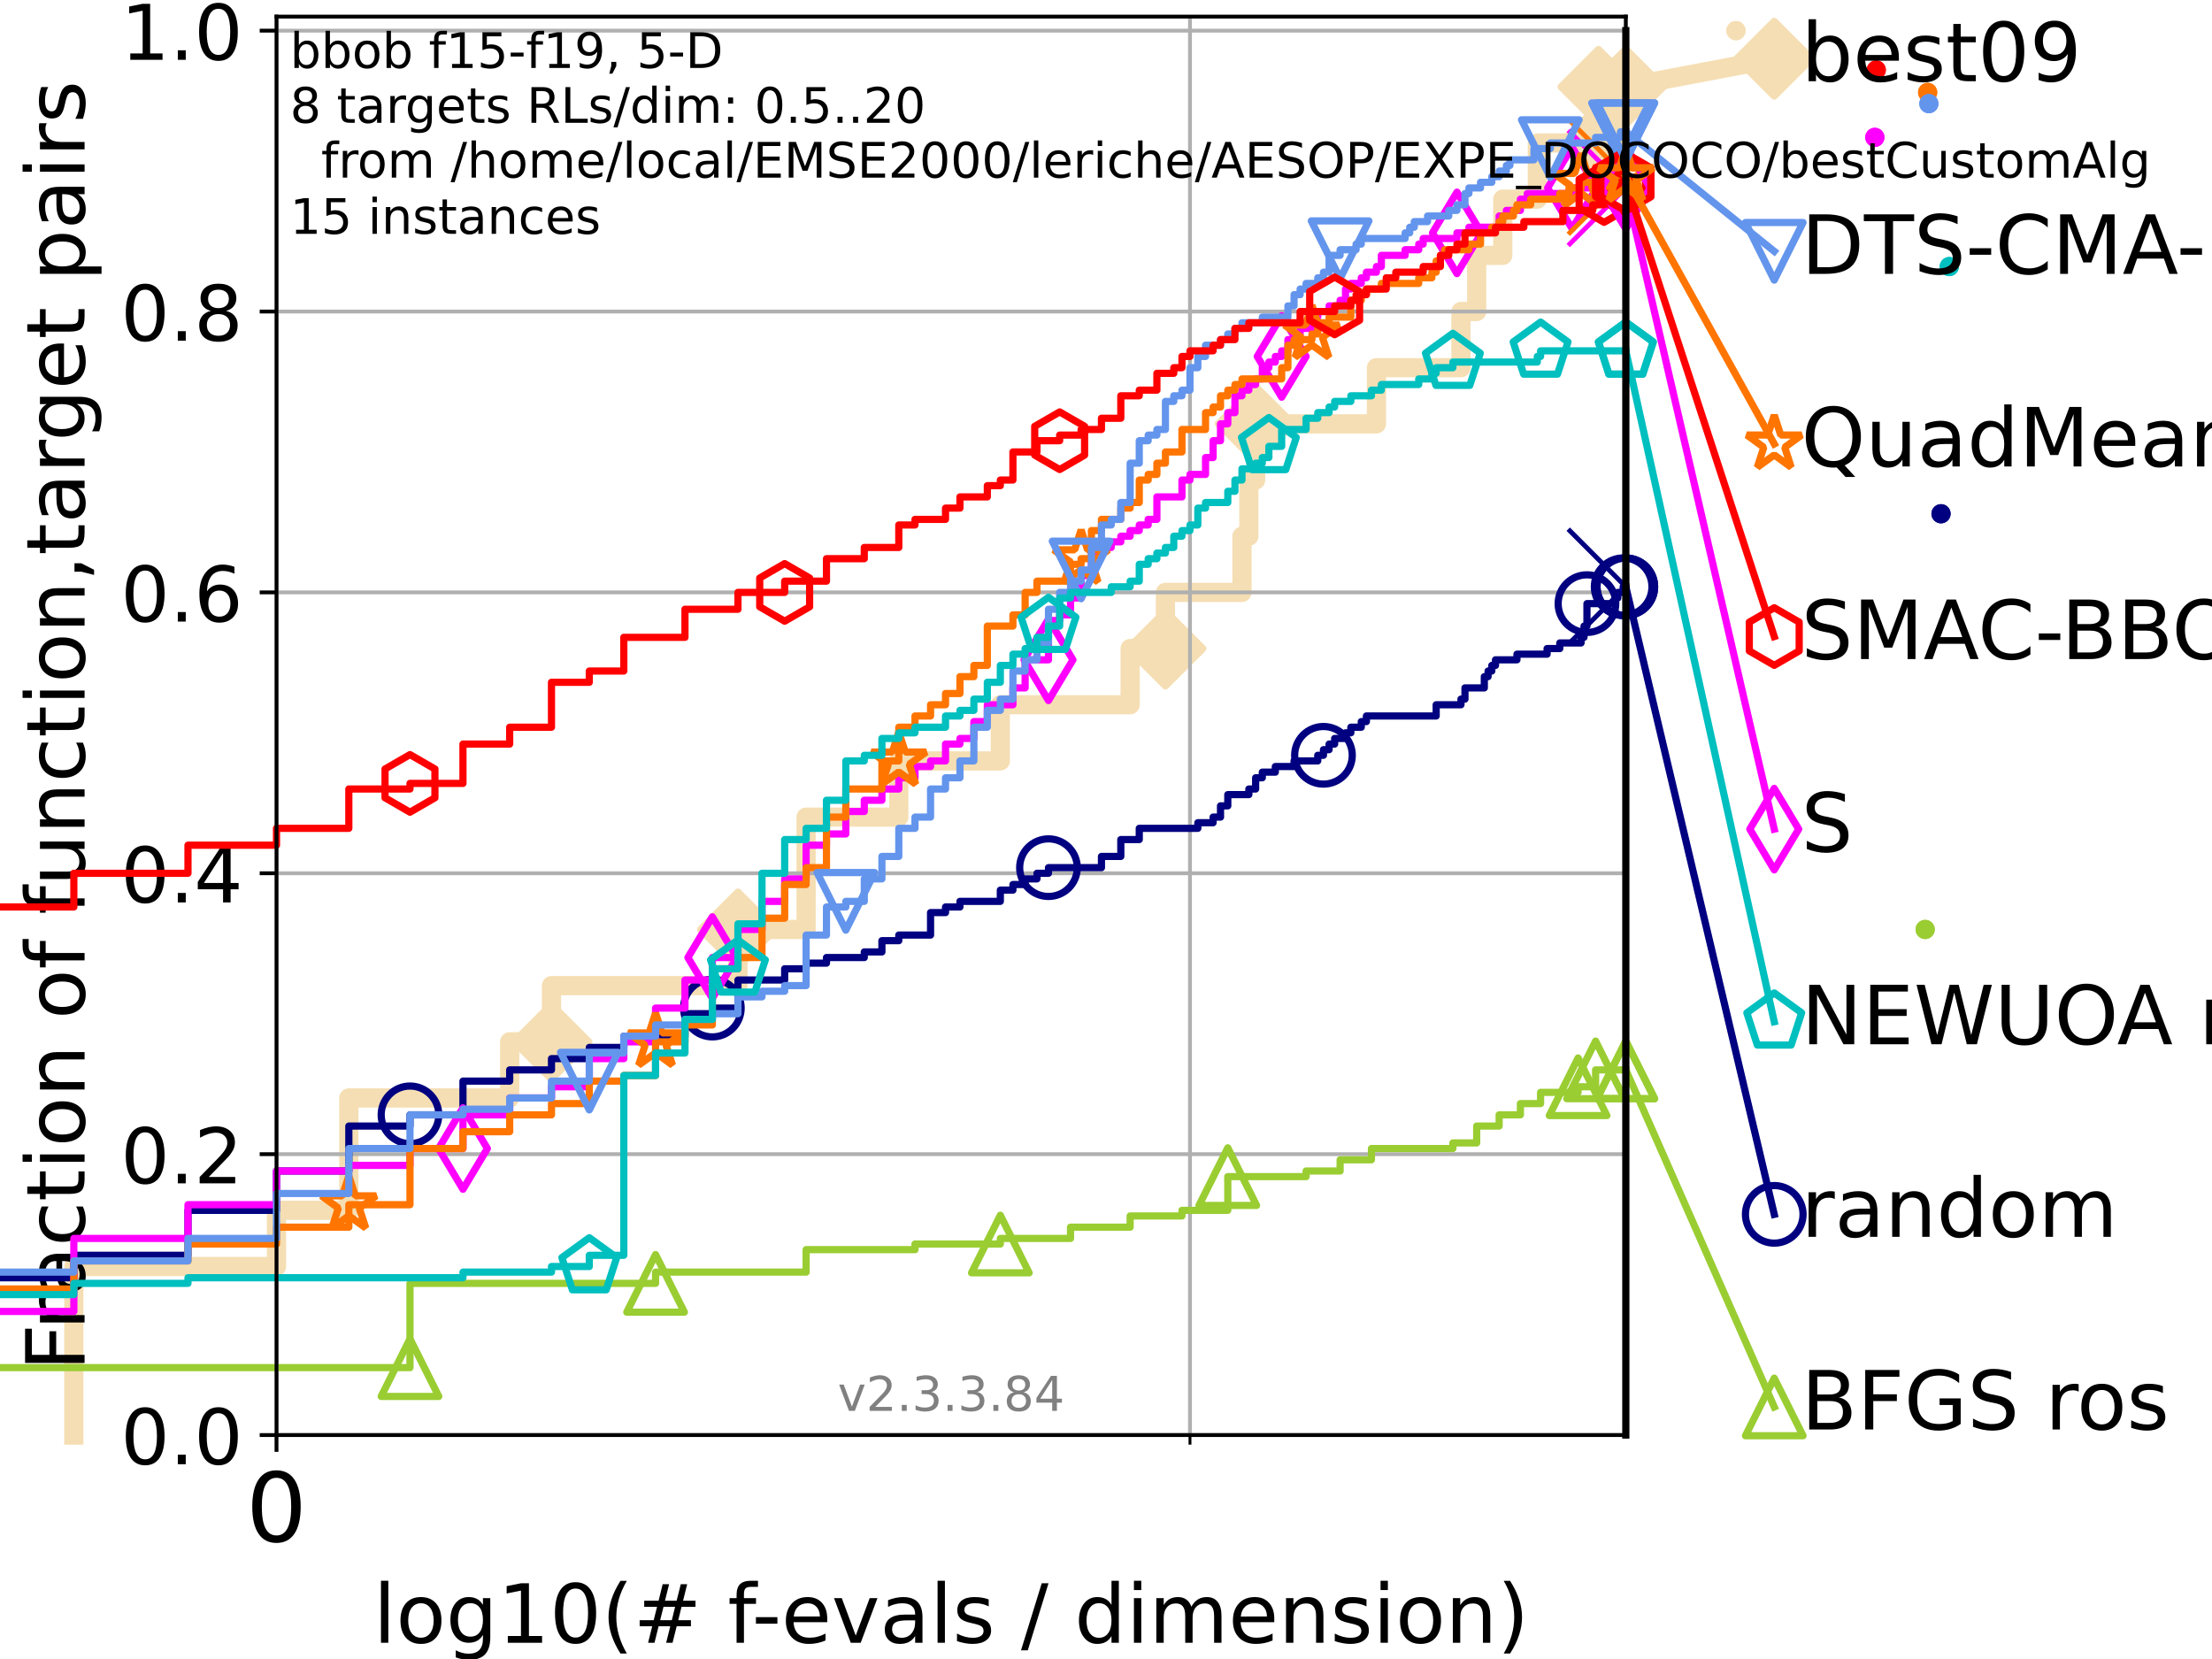 <?xml version="1.0" encoding="utf-8" standalone="no"?>
<!DOCTYPE svg PUBLIC "-//W3C//DTD SVG 1.1//EN"
  "http://www.w3.org/Graphics/SVG/1.1/DTD/svg11.dtd">
<!-- Created with matplotlib (https://matplotlib.org/) -->
<svg height="345.6pt" version="1.1" viewBox="0 0 460.8 345.6" width="460.8pt" xmlns="http://www.w3.org/2000/svg" xmlns:xlink="http://www.w3.org/1999/xlink">
 <defs>
  <style type="text/css">*{stroke-linecap:butt;stroke-linejoin:round;}</style>
 </defs>
 <g id="figure_1">
  <g id="patch_1">
   <path d="M 0 345.6 
L 460.8 345.6 
L 460.8 0 
L 0 0 
z
" style="fill:#ffffff;"/>
  </g>
  <g id="axes_1">
   <g id="patch_2">
    <path d="M 57.6 298.944 
L 338.688 298.944 
L 338.688 3.456 
L 57.6 3.456 
z
" style="fill:#ffffff;"/>
   </g>
   <g id="line2d_1">
    <path d="M 15.383 298.944 
L 15.383 263.837 
L 57.6 263.837 
L 57.6 252.134 
L 72.668 252.134 
L 72.668 228.729 
L 106.177 228.729 
L 106.177 217.027 
L 114.884 217.027 
L 114.884 205.324 
L 153.727 205.324 
L 153.727 193.622 
L 167.93 193.622 
L 167.93 170.217 
L 187.236 170.217 
L 187.236 158.514 
L 208.388 158.514 
L 208.388 146.812 
L 235.43 146.812 
L 235.43 135.109 
L 242.781 135.109 
L 242.781 123.407 
L 258.723 123.407 
L 258.723 111.704 
L 260.16 111.704 
L 260.16 100.002 
L 261.573 100.002 
L 261.573 88.299 
L 286.737 88.299 
L 286.737 76.597 
L 304.348 76.597 
L 304.348 64.894 
L 307.622 64.894 
L 307.622 53.192 
L 313.056 53.192 
L 313.056 41.489 
L 320.247 41.489 
L 320.247 29.787 
L 332.986 29.787 
L 332.986 18.084 
L 338.688 18.084 
" style="fill:none;stroke:#f5deb3;stroke-linecap:square;stroke-width:4;"/>
   </g>
   <g id="line2d_2">
    <defs>
     <path d="M -0 7.778 
L 7.778 0 
L 0 -7.778 
L -7.778 -0 
z
" id="mc2f1f0f54f" style="stroke:#f5deb3;stroke-linejoin:miter;stroke-width:1.5;"/>
    </defs>
    <g>
     <use style="fill:#f5deb3;stroke:#f5deb3;stroke-linejoin:miter;stroke-width:1.5;" x="114.884" xlink:href="#mc2f1f0f54f" y="217.027"/>
     <use style="fill:#f5deb3;stroke:#f5deb3;stroke-linejoin:miter;stroke-width:1.5;" x="153.727" xlink:href="#mc2f1f0f54f" y="193.622"/>
     <use style="fill:#f5deb3;stroke:#f5deb3;stroke-linejoin:miter;stroke-width:1.5;" x="242.781" xlink:href="#mc2f1f0f54f" y="135.109"/>
     <use style="fill:#f5deb3;stroke:#f5deb3;stroke-linejoin:miter;stroke-width:1.5;" x="261.573" xlink:href="#mc2f1f0f54f" y="88.299"/>
     <use style="fill:#f5deb3;stroke:#f5deb3;stroke-linejoin:miter;stroke-width:1.5;" x="332.986" xlink:href="#mc2f1f0f54f" y="29.787"/>
     <use style="fill:#f5deb3;stroke:#f5deb3;stroke-linejoin:miter;stroke-width:1.5;" x="332.986" xlink:href="#mc2f1f0f54f" y="18.084"/>
     <use style="fill:#f5deb3;stroke:#f5deb3;stroke-linejoin:miter;stroke-width:1.5;" x="338.688" xlink:href="#mc2f1f0f54f" y="18.084"/>
    </g>
   </g>
   <g id="line2d_3">
    <path style="fill:none;stroke:#f5deb3;stroke-linecap:square;stroke-width:4;"/>
    <g/>
   </g>
   <g id="line2d_4">
    <path d="M 338.688 18.084 
L 369.608 12.233 
" style="fill:none;stroke:#f5deb3;stroke-linecap:square;stroke-width:4;"/>
    <g>
     <use style="fill:#f5deb3;stroke:#f5deb3;stroke-linejoin:miter;stroke-width:1.5;" x="338.688" xlink:href="#mc2f1f0f54f" y="18.084"/>
     <use style="fill:#f5deb3;stroke:#f5deb3;stroke-linejoin:miter;stroke-width:1.5;" x="369.608" xlink:href="#mc2f1f0f54f" y="12.233"/>
    </g>
   </g>
   <g id="matplotlib.axis_1">
    <g id="xtick_1">
     <g id="line2d_5">
      <path clip-path="url(#p45b51f52ca)" d="M 57.6 298.944 
L 57.6 3.456 
" style="fill:none;stroke:#b0b0b0;stroke-linecap:square;stroke-width:0.8;"/>
     </g>
     <g id="line2d_6">
      <defs>
       <path d="M 0 0 
L 0 3.5 
" id="m816880b4bb" style="stroke:#000000;stroke-width:0.8;"/>
      </defs>
      <g>
       <use style="stroke:#000000;stroke-width:0.8;" x="57.6" xlink:href="#m816880b4bb" y="298.944"/>
      </g>
     </g>
     <g id="text_1">
      <!-- 0 -->
      <g transform="translate(51.237 321.141)scale(0.2 -0.2)">
       <defs>
        <path d="M 31.781 66.406 
Q 24.172 66.406 20.328 58.906 
Q 16.5 51.422 16.5 36.375 
Q 16.5 21.391 20.328 13.891 
Q 24.172 6.391 31.781 6.391 
Q 39.453 6.391 43.281 13.891 
Q 47.125 21.391 47.125 36.375 
Q 47.125 51.422 43.281 58.906 
Q 39.453 66.406 31.781 66.406 
z
M 31.781 74.219 
Q 44.047 74.219 50.516 64.516 
Q 56.984 54.828 56.984 36.375 
Q 56.984 17.969 50.516 8.266 
Q 44.047 -1.422 31.781 -1.422 
Q 19.531 -1.422 13.062 8.266 
Q 6.594 17.969 6.594 36.375 
Q 6.594 54.828 13.062 64.516 
Q 19.531 74.219 31.781 74.219 
z
" id="DejaVuSans-48"/>
       </defs>
       <use xlink:href="#DejaVuSans-48"/>
      </g>
     </g>
    </g>
    <g id="xtick_2">
     <g id="line2d_7">
      <path clip-path="url(#p45b51f52ca)" d="M 247.894 298.944 
L 247.894 3.456 
" style="fill:none;stroke:#b0b0b0;stroke-linecap:square;stroke-width:0.8;"/>
     </g>
     <g id="line2d_8">
      <defs>
       <path d="M 0 0 
L 0 2 
" id="m4f11b6ef06" style="stroke:#000000;stroke-width:0.6;"/>
      </defs>
      <g>
       <use style="stroke:#000000;stroke-width:0.6;" x="247.894" xlink:href="#m4f11b6ef06" y="298.944"/>
      </g>
     </g>
    </g>
    <g id="text_2">
     <!-- log10(# f-evals / dimension) -->
     <g transform="translate(77.764 342.218)scale(0.17 -0.17)">
      <defs>
       <path d="M 9.422 75.984 
L 18.406 75.984 
L 18.406 0 
L 9.422 0 
z
" id="DejaVuSans-108"/>
       <path d="M 30.609 48.391 
Q 23.391 48.391 19.188 42.75 
Q 14.984 37.109 14.984 27.297 
Q 14.984 17.484 19.156 11.844 
Q 23.344 6.203 30.609 6.203 
Q 37.797 6.203 41.984 11.859 
Q 46.188 17.531 46.188 27.297 
Q 46.188 37.016 41.984 42.703 
Q 37.797 48.391 30.609 48.391 
z
M 30.609 56 
Q 42.328 56 49.016 48.375 
Q 55.719 40.766 55.719 27.297 
Q 55.719 13.875 49.016 6.219 
Q 42.328 -1.422 30.609 -1.422 
Q 18.844 -1.422 12.172 6.219 
Q 5.516 13.875 5.516 27.297 
Q 5.516 40.766 12.172 48.375 
Q 18.844 56 30.609 56 
z
" id="DejaVuSans-111"/>
       <path d="M 45.406 27.984 
Q 45.406 37.75 41.375 43.109 
Q 37.359 48.484 30.078 48.484 
Q 22.859 48.484 18.828 43.109 
Q 14.797 37.75 14.797 27.984 
Q 14.797 18.266 18.828 12.891 
Q 22.859 7.516 30.078 7.516 
Q 37.359 7.516 41.375 12.891 
Q 45.406 18.266 45.406 27.984 
z
M 54.391 6.781 
Q 54.391 -7.172 48.188 -13.984 
Q 42 -20.797 29.203 -20.797 
Q 24.469 -20.797 20.266 -20.094 
Q 16.062 -19.391 12.109 -17.922 
L 12.109 -9.188 
Q 16.062 -11.328 19.922 -12.344 
Q 23.781 -13.375 27.781 -13.375 
Q 36.625 -13.375 41.016 -8.766 
Q 45.406 -4.156 45.406 5.172 
L 45.406 9.625 
Q 42.625 4.781 38.281 2.391 
Q 33.938 0 27.875 0 
Q 17.828 0 11.672 7.656 
Q 5.516 15.328 5.516 27.984 
Q 5.516 40.672 11.672 48.328 
Q 17.828 56 27.875 56 
Q 33.938 56 38.281 53.609 
Q 42.625 51.219 45.406 46.391 
L 45.406 54.688 
L 54.391 54.688 
z
" id="DejaVuSans-103"/>
       <path d="M 12.406 8.297 
L 28.516 8.297 
L 28.516 63.922 
L 10.984 60.406 
L 10.984 69.391 
L 28.422 72.906 
L 38.281 72.906 
L 38.281 8.297 
L 54.391 8.297 
L 54.391 0 
L 12.406 0 
z
" id="DejaVuSans-49"/>
       <path d="M 31 75.875 
Q 24.469 64.656 21.281 53.656 
Q 18.109 42.672 18.109 31.391 
Q 18.109 20.125 21.312 9.062 
Q 24.516 -2 31 -13.188 
L 23.188 -13.188 
Q 15.875 -1.703 12.234 9.375 
Q 8.594 20.453 8.594 31.391 
Q 8.594 42.281 12.203 53.312 
Q 15.828 64.359 23.188 75.875 
z
" id="DejaVuSans-40"/>
       <path d="M 51.125 44 
L 36.922 44 
L 32.812 27.688 
L 47.125 27.688 
z
M 43.797 71.781 
L 38.719 51.516 
L 52.984 51.516 
L 58.109 71.781 
L 65.922 71.781 
L 60.891 51.516 
L 76.125 51.516 
L 76.125 44 
L 58.984 44 
L 54.984 27.688 
L 70.516 27.688 
L 70.516 20.219 
L 53.078 20.219 
L 48 0 
L 40.188 0 
L 45.219 20.219 
L 30.906 20.219 
L 25.875 0 
L 18.016 0 
L 23.094 20.219 
L 7.719 20.219 
L 7.719 27.688 
L 24.906 27.688 
L 29 44 
L 13.281 44 
L 13.281 51.516 
L 30.906 51.516 
L 35.891 71.781 
z
" id="DejaVuSans-35"/>
       <path id="DejaVuSans-32"/>
       <path d="M 37.109 75.984 
L 37.109 68.5 
L 28.516 68.5 
Q 23.688 68.5 21.797 66.547 
Q 19.922 64.594 19.922 59.516 
L 19.922 54.688 
L 34.719 54.688 
L 34.719 47.703 
L 19.922 47.703 
L 19.922 0 
L 10.891 0 
L 10.891 47.703 
L 2.297 47.703 
L 2.297 54.688 
L 10.891 54.688 
L 10.891 58.5 
Q 10.891 67.625 15.141 71.797 
Q 19.391 75.984 28.609 75.984 
z
" id="DejaVuSans-102"/>
       <path d="M 4.891 31.391 
L 31.203 31.391 
L 31.203 23.391 
L 4.891 23.391 
z
" id="DejaVuSans-45"/>
       <path d="M 56.203 29.594 
L 56.203 25.203 
L 14.891 25.203 
Q 15.484 15.922 20.484 11.062 
Q 25.484 6.203 34.422 6.203 
Q 39.594 6.203 44.453 7.469 
Q 49.312 8.734 54.109 11.281 
L 54.109 2.781 
Q 49.266 0.734 44.188 -0.344 
Q 39.109 -1.422 33.891 -1.422 
Q 20.797 -1.422 13.156 6.188 
Q 5.516 13.812 5.516 26.812 
Q 5.516 40.234 12.766 48.109 
Q 20.016 56 32.328 56 
Q 43.359 56 49.781 48.891 
Q 56.203 41.797 56.203 29.594 
z
M 47.219 32.234 
Q 47.125 39.594 43.094 43.984 
Q 39.062 48.391 32.422 48.391 
Q 24.906 48.391 20.391 44.141 
Q 15.875 39.891 15.188 32.172 
z
" id="DejaVuSans-101"/>
       <path d="M 2.984 54.688 
L 12.5 54.688 
L 29.594 8.797 
L 46.688 54.688 
L 56.203 54.688 
L 35.688 0 
L 23.484 0 
z
" id="DejaVuSans-118"/>
       <path d="M 34.281 27.484 
Q 23.391 27.484 19.188 25 
Q 14.984 22.516 14.984 16.5 
Q 14.984 11.719 18.141 8.906 
Q 21.297 6.109 26.703 6.109 
Q 34.188 6.109 38.703 11.406 
Q 43.219 16.703 43.219 25.484 
L 43.219 27.484 
z
M 52.203 31.203 
L 52.203 0 
L 43.219 0 
L 43.219 8.297 
Q 40.141 3.328 35.547 0.953 
Q 30.953 -1.422 24.312 -1.422 
Q 15.922 -1.422 10.953 3.297 
Q 6 8.016 6 15.922 
Q 6 25.141 12.172 29.828 
Q 18.359 34.516 30.609 34.516 
L 43.219 34.516 
L 43.219 35.406 
Q 43.219 41.609 39.141 45 
Q 35.062 48.391 27.688 48.391 
Q 23 48.391 18.547 47.266 
Q 14.109 46.141 10.016 43.891 
L 10.016 52.203 
Q 14.938 54.109 19.578 55.047 
Q 24.219 56 28.609 56 
Q 40.484 56 46.344 49.844 
Q 52.203 43.703 52.203 31.203 
z
" id="DejaVuSans-97"/>
       <path d="M 44.281 53.078 
L 44.281 44.578 
Q 40.484 46.531 36.375 47.5 
Q 32.281 48.484 27.875 48.484 
Q 21.188 48.484 17.844 46.438 
Q 14.5 44.391 14.5 40.281 
Q 14.5 37.156 16.891 35.375 
Q 19.281 33.594 26.516 31.984 
L 29.594 31.297 
Q 39.156 29.25 43.188 25.516 
Q 47.219 21.781 47.219 15.094 
Q 47.219 7.469 41.188 3.016 
Q 35.156 -1.422 24.609 -1.422 
Q 20.219 -1.422 15.453 -0.562 
Q 10.688 0.297 5.422 2 
L 5.422 11.281 
Q 10.406 8.688 15.234 7.391 
Q 20.062 6.109 24.812 6.109 
Q 31.156 6.109 34.562 8.281 
Q 37.984 10.453 37.984 14.406 
Q 37.984 18.062 35.516 20.016 
Q 33.062 21.969 24.703 23.781 
L 21.578 24.516 
Q 13.234 26.266 9.516 29.906 
Q 5.812 33.547 5.812 39.891 
Q 5.812 47.609 11.281 51.797 
Q 16.75 56 26.812 56 
Q 31.781 56 36.172 55.266 
Q 40.578 54.547 44.281 53.078 
z
" id="DejaVuSans-115"/>
       <path d="M 25.391 72.906 
L 33.688 72.906 
L 8.297 -9.281 
L 0 -9.281 
z
" id="DejaVuSans-47"/>
       <path d="M 45.406 46.391 
L 45.406 75.984 
L 54.391 75.984 
L 54.391 0 
L 45.406 0 
L 45.406 8.203 
Q 42.578 3.328 38.25 0.953 
Q 33.938 -1.422 27.875 -1.422 
Q 17.969 -1.422 11.734 6.484 
Q 5.516 14.406 5.516 27.297 
Q 5.516 40.188 11.734 48.094 
Q 17.969 56 27.875 56 
Q 33.938 56 38.25 53.625 
Q 42.578 51.266 45.406 46.391 
z
M 14.797 27.297 
Q 14.797 17.391 18.875 11.75 
Q 22.953 6.109 30.078 6.109 
Q 37.203 6.109 41.297 11.75 
Q 45.406 17.391 45.406 27.297 
Q 45.406 37.203 41.297 42.844 
Q 37.203 48.484 30.078 48.484 
Q 22.953 48.484 18.875 42.844 
Q 14.797 37.203 14.797 27.297 
z
" id="DejaVuSans-100"/>
       <path d="M 9.422 54.688 
L 18.406 54.688 
L 18.406 0 
L 9.422 0 
z
M 9.422 75.984 
L 18.406 75.984 
L 18.406 64.594 
L 9.422 64.594 
z
" id="DejaVuSans-105"/>
       <path d="M 52 44.188 
Q 55.375 50.25 60.062 53.125 
Q 64.75 56 71.094 56 
Q 79.641 56 84.281 50.016 
Q 88.922 44.047 88.922 33.016 
L 88.922 0 
L 79.891 0 
L 79.891 32.719 
Q 79.891 40.578 77.094 44.375 
Q 74.312 48.188 68.609 48.188 
Q 61.625 48.188 57.562 43.547 
Q 53.516 38.922 53.516 30.906 
L 53.516 0 
L 44.484 0 
L 44.484 32.719 
Q 44.484 40.625 41.703 44.406 
Q 38.922 48.188 33.109 48.188 
Q 26.219 48.188 22.156 43.531 
Q 18.109 38.875 18.109 30.906 
L 18.109 0 
L 9.078 0 
L 9.078 54.688 
L 18.109 54.688 
L 18.109 46.188 
Q 21.188 51.219 25.484 53.609 
Q 29.781 56 35.688 56 
Q 41.656 56 45.828 52.969 
Q 50 49.953 52 44.188 
z
" id="DejaVuSans-109"/>
       <path d="M 54.891 33.016 
L 54.891 0 
L 45.906 0 
L 45.906 32.719 
Q 45.906 40.484 42.875 44.328 
Q 39.844 48.188 33.797 48.188 
Q 26.516 48.188 22.312 43.547 
Q 18.109 38.922 18.109 30.906 
L 18.109 0 
L 9.078 0 
L 9.078 54.688 
L 18.109 54.688 
L 18.109 46.188 
Q 21.344 51.125 25.703 53.562 
Q 30.078 56 35.797 56 
Q 45.219 56 50.047 50.172 
Q 54.891 44.344 54.891 33.016 
z
" id="DejaVuSans-110"/>
       <path d="M 8.016 75.875 
L 15.828 75.875 
Q 23.141 64.359 26.781 53.312 
Q 30.422 42.281 30.422 31.391 
Q 30.422 20.453 26.781 9.375 
Q 23.141 -1.703 15.828 -13.188 
L 8.016 -13.188 
Q 14.5 -2 17.703 9.062 
Q 20.906 20.125 20.906 31.391 
Q 20.906 42.672 17.703 53.656 
Q 14.5 64.656 8.016 75.875 
z
" id="DejaVuSans-41"/>
      </defs>
      <use xlink:href="#DejaVuSans-108"/>
      <use x="27.783" xlink:href="#DejaVuSans-111"/>
      <use x="88.965" xlink:href="#DejaVuSans-103"/>
      <use x="152.441" xlink:href="#DejaVuSans-49"/>
      <use x="216.064" xlink:href="#DejaVuSans-48"/>
      <use x="279.688" xlink:href="#DejaVuSans-40"/>
      <use x="318.701" xlink:href="#DejaVuSans-35"/>
      <use x="402.49" xlink:href="#DejaVuSans-32"/>
      <use x="434.277" xlink:href="#DejaVuSans-102"/>
      <use x="463.982" xlink:href="#DejaVuSans-45"/>
      <use x="500.066" xlink:href="#DejaVuSans-101"/>
      <use x="561.59" xlink:href="#DejaVuSans-118"/>
      <use x="620.77" xlink:href="#DejaVuSans-97"/>
      <use x="682.049" xlink:href="#DejaVuSans-108"/>
      <use x="709.832" xlink:href="#DejaVuSans-115"/>
      <use x="761.932" xlink:href="#DejaVuSans-32"/>
      <use x="793.719" xlink:href="#DejaVuSans-47"/>
      <use x="827.41" xlink:href="#DejaVuSans-32"/>
      <use x="859.197" xlink:href="#DejaVuSans-100"/>
      <use x="922.674" xlink:href="#DejaVuSans-105"/>
      <use x="950.457" xlink:href="#DejaVuSans-109"/>
      <use x="1047.869" xlink:href="#DejaVuSans-101"/>
      <use x="1109.393" xlink:href="#DejaVuSans-110"/>
      <use x="1172.771" xlink:href="#DejaVuSans-115"/>
      <use x="1224.871" xlink:href="#DejaVuSans-105"/>
      <use x="1252.654" xlink:href="#DejaVuSans-111"/>
      <use x="1313.836" xlink:href="#DejaVuSans-110"/>
      <use x="1377.215" xlink:href="#DejaVuSans-41"/>
     </g>
    </g>
   </g>
   <g id="matplotlib.axis_2">
    <g id="ytick_1">
     <g id="line2d_9">
      <path clip-path="url(#p45b51f52ca)" d="M 57.6 298.944 
L 338.688 298.944 
" style="fill:none;stroke:#b0b0b0;stroke-linecap:square;stroke-width:0.8;"/>
     </g>
     <g id="line2d_10">
      <defs>
       <path d="M 0 0 
L -3.5 0 
" id="m689dfe019a" style="stroke:#000000;stroke-width:0.8;"/>
      </defs>
      <g>
       <use style="stroke:#000000;stroke-width:0.8;" x="57.6" xlink:href="#m689dfe019a" y="298.944"/>
      </g>
     </g>
     <g id="text_3">
      <!-- 0.0 -->
      <g transform="translate(25.155 305.023)scale(0.16 -0.16)">
       <defs>
        <path d="M 10.688 12.406 
L 21 12.406 
L 21 0 
L 10.688 0 
z
" id="DejaVuSans-46"/>
       </defs>
       <use xlink:href="#DejaVuSans-48"/>
       <use x="63.623" xlink:href="#DejaVuSans-46"/>
       <use x="95.41" xlink:href="#DejaVuSans-48"/>
      </g>
     </g>
    </g>
    <g id="ytick_2">
     <g id="line2d_11">
      <path clip-path="url(#p45b51f52ca)" d="M 57.6 240.432 
L 338.688 240.432 
" style="fill:none;stroke:#b0b0b0;stroke-linecap:square;stroke-width:0.8;"/>
     </g>
     <g id="line2d_12">
      <g>
       <use style="stroke:#000000;stroke-width:0.8;" x="57.6" xlink:href="#m689dfe019a" y="240.432"/>
      </g>
     </g>
     <g id="text_4">
      <!-- 0.2 -->
      <g transform="translate(25.155 246.51)scale(0.16 -0.16)">
       <defs>
        <path d="M 19.188 8.297 
L 53.609 8.297 
L 53.609 0 
L 7.328 0 
L 7.328 8.297 
Q 12.938 14.109 22.625 23.891 
Q 32.328 33.688 34.812 36.531 
Q 39.547 41.844 41.422 45.531 
Q 43.312 49.219 43.312 52.781 
Q 43.312 58.594 39.234 62.25 
Q 35.156 65.922 28.609 65.922 
Q 23.969 65.922 18.812 64.312 
Q 13.672 62.703 7.812 59.422 
L 7.812 69.391 
Q 13.766 71.781 18.938 73 
Q 24.125 74.219 28.422 74.219 
Q 39.75 74.219 46.484 68.547 
Q 53.219 62.891 53.219 53.422 
Q 53.219 48.922 51.531 44.891 
Q 49.859 40.875 45.406 35.406 
Q 44.188 33.984 37.641 27.219 
Q 31.109 20.453 19.188 8.297 
z
" id="DejaVuSans-50"/>
       </defs>
       <use xlink:href="#DejaVuSans-48"/>
       <use x="63.623" xlink:href="#DejaVuSans-46"/>
       <use x="95.41" xlink:href="#DejaVuSans-50"/>
      </g>
     </g>
    </g>
    <g id="ytick_3">
     <g id="line2d_13">
      <path clip-path="url(#p45b51f52ca)" d="M 57.6 181.919 
L 338.688 181.919 
" style="fill:none;stroke:#b0b0b0;stroke-linecap:square;stroke-width:0.8;"/>
     </g>
     <g id="line2d_14">
      <g>
       <use style="stroke:#000000;stroke-width:0.8;" x="57.6" xlink:href="#m689dfe019a" y="181.919"/>
      </g>
     </g>
     <g id="text_5">
      <!-- 0.4 -->
      <g transform="translate(25.155 187.998)scale(0.16 -0.16)">
       <defs>
        <path d="M 37.797 64.312 
L 12.891 25.391 
L 37.797 25.391 
z
M 35.203 72.906 
L 47.609 72.906 
L 47.609 25.391 
L 58.016 25.391 
L 58.016 17.188 
L 47.609 17.188 
L 47.609 0 
L 37.797 0 
L 37.797 17.188 
L 4.891 17.188 
L 4.891 26.703 
z
" id="DejaVuSans-52"/>
       </defs>
       <use xlink:href="#DejaVuSans-48"/>
       <use x="63.623" xlink:href="#DejaVuSans-46"/>
       <use x="95.41" xlink:href="#DejaVuSans-52"/>
      </g>
     </g>
    </g>
    <g id="ytick_4">
     <g id="line2d_15">
      <path clip-path="url(#p45b51f52ca)" d="M 57.6 123.407 
L 338.688 123.407 
" style="fill:none;stroke:#b0b0b0;stroke-linecap:square;stroke-width:0.8;"/>
     </g>
     <g id="line2d_16">
      <g>
       <use style="stroke:#000000;stroke-width:0.8;" x="57.6" xlink:href="#m689dfe019a" y="123.407"/>
      </g>
     </g>
     <g id="text_6">
      <!-- 0.6 -->
      <g transform="translate(25.155 129.485)scale(0.16 -0.16)">
       <defs>
        <path d="M 33.016 40.375 
Q 26.375 40.375 22.484 35.828 
Q 18.609 31.297 18.609 23.391 
Q 18.609 15.531 22.484 10.953 
Q 26.375 6.391 33.016 6.391 
Q 39.656 6.391 43.531 10.953 
Q 47.406 15.531 47.406 23.391 
Q 47.406 31.297 43.531 35.828 
Q 39.656 40.375 33.016 40.375 
z
M 52.594 71.297 
L 52.594 62.312 
Q 48.875 64.062 45.094 64.984 
Q 41.312 65.922 37.594 65.922 
Q 27.828 65.922 22.672 59.328 
Q 17.531 52.734 16.797 39.406 
Q 19.672 43.656 24.016 45.922 
Q 28.375 48.188 33.594 48.188 
Q 44.578 48.188 50.953 41.516 
Q 57.328 34.859 57.328 23.391 
Q 57.328 12.156 50.688 5.359 
Q 44.047 -1.422 33.016 -1.422 
Q 20.359 -1.422 13.672 8.266 
Q 6.984 17.969 6.984 36.375 
Q 6.984 53.656 15.188 63.938 
Q 23.391 74.219 37.203 74.219 
Q 40.922 74.219 44.703 73.484 
Q 48.484 72.75 52.594 71.297 
z
" id="DejaVuSans-54"/>
       </defs>
       <use xlink:href="#DejaVuSans-48"/>
       <use x="63.623" xlink:href="#DejaVuSans-46"/>
       <use x="95.41" xlink:href="#DejaVuSans-54"/>
      </g>
     </g>
    </g>
    <g id="ytick_5">
     <g id="line2d_17">
      <path clip-path="url(#p45b51f52ca)" d="M 57.6 64.894 
L 338.688 64.894 
" style="fill:none;stroke:#b0b0b0;stroke-linecap:square;stroke-width:0.8;"/>
     </g>
     <g id="line2d_18">
      <g>
       <use style="stroke:#000000;stroke-width:0.8;" x="57.6" xlink:href="#m689dfe019a" y="64.894"/>
      </g>
     </g>
     <g id="text_7">
      <!-- 0.8 -->
      <g transform="translate(25.155 70.973)scale(0.16 -0.16)">
       <defs>
        <path d="M 31.781 34.625 
Q 24.75 34.625 20.719 30.859 
Q 16.703 27.094 16.703 20.516 
Q 16.703 13.922 20.719 10.156 
Q 24.75 6.391 31.781 6.391 
Q 38.812 6.391 42.859 10.172 
Q 46.922 13.969 46.922 20.516 
Q 46.922 27.094 42.891 30.859 
Q 38.875 34.625 31.781 34.625 
z
M 21.922 38.812 
Q 15.578 40.375 12.031 44.719 
Q 8.5 49.078 8.5 55.328 
Q 8.5 64.062 14.719 69.141 
Q 20.953 74.219 31.781 74.219 
Q 42.672 74.219 48.875 69.141 
Q 55.078 64.062 55.078 55.328 
Q 55.078 49.078 51.531 44.719 
Q 48 40.375 41.703 38.812 
Q 48.828 37.156 52.797 32.312 
Q 56.781 27.484 56.781 20.516 
Q 56.781 9.906 50.312 4.234 
Q 43.844 -1.422 31.781 -1.422 
Q 19.734 -1.422 13.25 4.234 
Q 6.781 9.906 6.781 20.516 
Q 6.781 27.484 10.781 32.312 
Q 14.797 37.156 21.922 38.812 
z
M 18.312 54.391 
Q 18.312 48.734 21.844 45.562 
Q 25.391 42.391 31.781 42.391 
Q 38.141 42.391 41.719 45.562 
Q 45.312 48.734 45.312 54.391 
Q 45.312 60.062 41.719 63.234 
Q 38.141 66.406 31.781 66.406 
Q 25.391 66.406 21.844 63.234 
Q 18.312 60.062 18.312 54.391 
z
" id="DejaVuSans-56"/>
       </defs>
       <use xlink:href="#DejaVuSans-48"/>
       <use x="63.623" xlink:href="#DejaVuSans-46"/>
       <use x="95.41" xlink:href="#DejaVuSans-56"/>
      </g>
     </g>
    </g>
    <g id="ytick_6">
     <g id="line2d_19">
      <path clip-path="url(#p45b51f52ca)" d="M 57.6 6.382 
L 338.688 6.382 
" style="fill:none;stroke:#b0b0b0;stroke-linecap:square;stroke-width:0.8;"/>
     </g>
     <g id="line2d_20">
      <g>
       <use style="stroke:#000000;stroke-width:0.8;" x="57.6" xlink:href="#m689dfe019a" y="6.382"/>
      </g>
     </g>
     <g id="text_8">
      <!-- 1.0 -->
      <g transform="translate(25.155 12.46)scale(0.16 -0.16)">
       <use xlink:href="#DejaVuSans-49"/>
       <use x="63.623" xlink:href="#DejaVuSans-46"/>
       <use x="95.41" xlink:href="#DejaVuSans-48"/>
      </g>
     </g>
    </g>
    <g id="text_9">
     <!-- Fraction of function,target pairs -->
     <g transform="translate(17.62 285.585)rotate(-90)scale(0.17 -0.17)">
      <defs>
       <path d="M 9.812 72.906 
L 51.703 72.906 
L 51.703 64.594 
L 19.672 64.594 
L 19.672 43.109 
L 48.578 43.109 
L 48.578 34.812 
L 19.672 34.812 
L 19.672 0 
L 9.812 0 
z
" id="DejaVuSans-70"/>
       <path d="M 41.109 46.297 
Q 39.594 47.172 37.812 47.578 
Q 36.031 48 33.891 48 
Q 26.266 48 22.188 43.047 
Q 18.109 38.094 18.109 28.812 
L 18.109 0 
L 9.078 0 
L 9.078 54.688 
L 18.109 54.688 
L 18.109 46.188 
Q 20.953 51.172 25.484 53.578 
Q 30.031 56 36.531 56 
Q 37.453 56 38.578 55.875 
Q 39.703 55.766 41.062 55.516 
z
" id="DejaVuSans-114"/>
       <path d="M 48.781 52.594 
L 48.781 44.188 
Q 44.969 46.297 41.141 47.344 
Q 37.312 48.391 33.406 48.391 
Q 24.656 48.391 19.812 42.844 
Q 14.984 37.312 14.984 27.297 
Q 14.984 17.281 19.812 11.734 
Q 24.656 6.203 33.406 6.203 
Q 37.312 6.203 41.141 7.25 
Q 44.969 8.297 48.781 10.406 
L 48.781 2.094 
Q 45.016 0.344 40.984 -0.531 
Q 36.969 -1.422 32.422 -1.422 
Q 20.062 -1.422 12.781 6.344 
Q 5.516 14.109 5.516 27.297 
Q 5.516 40.672 12.859 48.328 
Q 20.219 56 33.016 56 
Q 37.156 56 41.109 55.141 
Q 45.062 54.297 48.781 52.594 
z
" id="DejaVuSans-99"/>
       <path d="M 18.312 70.219 
L 18.312 54.688 
L 36.812 54.688 
L 36.812 47.703 
L 18.312 47.703 
L 18.312 18.016 
Q 18.312 11.328 20.141 9.422 
Q 21.969 7.516 27.594 7.516 
L 36.812 7.516 
L 36.812 0 
L 27.594 0 
Q 17.188 0 13.234 3.875 
Q 9.281 7.766 9.281 18.016 
L 9.281 47.703 
L 2.688 47.703 
L 2.688 54.688 
L 9.281 54.688 
L 9.281 70.219 
z
" id="DejaVuSans-116"/>
       <path d="M 8.5 21.578 
L 8.5 54.688 
L 17.484 54.688 
L 17.484 21.922 
Q 17.484 14.156 20.5 10.266 
Q 23.531 6.391 29.594 6.391 
Q 36.859 6.391 41.078 11.031 
Q 45.312 15.672 45.312 23.688 
L 45.312 54.688 
L 54.297 54.688 
L 54.297 0 
L 45.312 0 
L 45.312 8.406 
Q 42.047 3.422 37.719 1 
Q 33.406 -1.422 27.688 -1.422 
Q 18.266 -1.422 13.375 4.438 
Q 8.5 10.297 8.5 21.578 
z
M 31.109 56 
z
" id="DejaVuSans-117"/>
       <path d="M 11.719 12.406 
L 22.016 12.406 
L 22.016 4 
L 14.016 -11.625 
L 7.719 -11.625 
L 11.719 4 
z
" id="DejaVuSans-44"/>
       <path d="M 18.109 8.203 
L 18.109 -20.797 
L 9.078 -20.797 
L 9.078 54.688 
L 18.109 54.688 
L 18.109 46.391 
Q 20.953 51.266 25.266 53.625 
Q 29.594 56 35.594 56 
Q 45.562 56 51.781 48.094 
Q 58.016 40.188 58.016 27.297 
Q 58.016 14.406 51.781 6.484 
Q 45.562 -1.422 35.594 -1.422 
Q 29.594 -1.422 25.266 0.953 
Q 20.953 3.328 18.109 8.203 
z
M 48.688 27.297 
Q 48.688 37.203 44.609 42.844 
Q 40.531 48.484 33.406 48.484 
Q 26.266 48.484 22.188 42.844 
Q 18.109 37.203 18.109 27.297 
Q 18.109 17.391 22.188 11.75 
Q 26.266 6.109 33.406 6.109 
Q 40.531 6.109 44.609 11.75 
Q 48.688 17.391 48.688 27.297 
z
" id="DejaVuSans-112"/>
      </defs>
      <use xlink:href="#DejaVuSans-70"/>
      <use x="50.27" xlink:href="#DejaVuSans-114"/>
      <use x="91.383" xlink:href="#DejaVuSans-97"/>
      <use x="152.662" xlink:href="#DejaVuSans-99"/>
      <use x="207.643" xlink:href="#DejaVuSans-116"/>
      <use x="246.852" xlink:href="#DejaVuSans-105"/>
      <use x="274.635" xlink:href="#DejaVuSans-111"/>
      <use x="335.816" xlink:href="#DejaVuSans-110"/>
      <use x="399.195" xlink:href="#DejaVuSans-32"/>
      <use x="430.982" xlink:href="#DejaVuSans-111"/>
      <use x="492.164" xlink:href="#DejaVuSans-102"/>
      <use x="527.369" xlink:href="#DejaVuSans-32"/>
      <use x="559.156" xlink:href="#DejaVuSans-102"/>
      <use x="594.361" xlink:href="#DejaVuSans-117"/>
      <use x="657.74" xlink:href="#DejaVuSans-110"/>
      <use x="721.119" xlink:href="#DejaVuSans-99"/>
      <use x="776.1" xlink:href="#DejaVuSans-116"/>
      <use x="815.309" xlink:href="#DejaVuSans-105"/>
      <use x="843.092" xlink:href="#DejaVuSans-111"/>
      <use x="904.273" xlink:href="#DejaVuSans-110"/>
      <use x="967.652" xlink:href="#DejaVuSans-44"/>
      <use x="999.439" xlink:href="#DejaVuSans-116"/>
      <use x="1038.648" xlink:href="#DejaVuSans-97"/>
      <use x="1099.928" xlink:href="#DejaVuSans-114"/>
      <use x="1139.291" xlink:href="#DejaVuSans-103"/>
      <use x="1202.768" xlink:href="#DejaVuSans-101"/>
      <use x="1264.291" xlink:href="#DejaVuSans-116"/>
      <use x="1303.5" xlink:href="#DejaVuSans-32"/>
      <use x="1335.287" xlink:href="#DejaVuSans-112"/>
      <use x="1398.764" xlink:href="#DejaVuSans-97"/>
      <use x="1460.043" xlink:href="#DejaVuSans-105"/>
      <use x="1487.826" xlink:href="#DejaVuSans-114"/>
      <use x="1528.939" xlink:href="#DejaVuSans-115"/>
     </g>
    </g>
   </g>
   <g id="line2d_21">
    <defs>
     <path d="M 0 1.5 
C 0.398 1.5 0.779 1.342 1.061 1.061 
C 1.342 0.779 1.5 0.398 1.5 0 
C 1.5 -0.398 1.342 -0.779 1.061 -1.061 
C 0.779 -1.342 0.398 -1.5 0 -1.5 
C -0.398 -1.5 -0.779 -1.342 -1.061 -1.061 
C -1.342 -0.779 -1.5 -0.398 -1.5 0 
C -1.5 0.398 -1.342 0.779 -1.061 1.061 
C -0.779 1.342 -0.398 1.5 0 1.5 
z
" id="mb1535311f7" style="stroke:#f5deb3;"/>
    </defs>
    <g>
     <use style="fill:#f5deb3;stroke:#f5deb3;" x="361.633" xlink:href="#mb1535311f7" y="6.382"/>
     <use style="fill:#f5deb3;stroke:#f5deb3;" x="361.633" xlink:href="#mb1535311f7" y="6.382"/>
    </g>
   </g>
   <g id="line2d_22">
    <defs>
     <path d="M 0 1.5 
C 0.398 1.5 0.779 1.342 1.061 1.061 
C 1.342 0.779 1.5 0.398 1.5 0 
C 1.5 -0.398 1.342 -0.779 1.061 -1.061 
C 0.779 -1.342 0.398 -1.5 0 -1.5 
C -0.398 -1.5 -0.779 -1.342 -1.061 -1.061 
C -1.342 -0.779 -1.5 -0.398 -1.5 0 
C -1.5 0.398 -1.342 0.779 -1.061 1.061 
C -0.779 1.342 -0.398 1.5 0 1.5 
z
" id="md7a19b6714" style="stroke:#000080;"/>
    </defs>
    <g>
     <use style="fill:#000080;stroke:#000080;" x="404.349" xlink:href="#md7a19b6714" y="107.023"/>
     <use style="fill:#000080;stroke:#000080;" x="404.349" xlink:href="#md7a19b6714" y="107.023"/>
    </g>
   </g>
   <g id="line2d_23">
    <path d="M -1 266.177 
L 15.383 266.177 
L 15.383 261.496 
L 39.159 261.496 
L 39.159 252.134 
L 57.6 252.134 
L 57.6 243.942 
L 72.668 243.942 
L 72.668 234.58 
L 85.407 234.58 
L 85.407 232.24 
L 96.443 232.24 
L 96.443 225.218 
L 106.177 225.218 
L 106.177 222.878 
L 114.884 222.878 
L 114.884 220.537 
L 122.761 220.537 
L 122.761 218.197 
L 129.952 218.197 
L 129.952 215.856 
L 142.692 215.856 
L 142.692 211.175 
L 148.394 211.175 
L 148.394 210.005 
L 153.727 210.005 
L 153.727 204.154 
L 163.461 204.154 
L 163.461 201.813 
L 167.93 201.813 
L 167.93 200.643 
L 172.169 200.643 
L 172.169 199.473 
L 180.045 199.473 
L 180.045 198.303 
L 183.719 198.303 
L 183.719 195.962 
L 187.236 195.962 
L 187.236 194.792 
L 193.851 194.792 
L 193.851 190.111 
L 196.97 190.111 
L 196.97 188.941 
L 199.976 188.941 
L 199.976 187.77 
L 208.388 187.77 
L 208.388 185.43 
L 211.012 185.43 
L 211.012 184.26 
L 213.555 184.26 
L 213.555 183.089 
L 216.022 183.089 
L 216.022 181.919 
L 218.417 181.919 
L 218.417 180.749 
L 229.453 180.749 
L 229.453 178.408 
L 233.485 178.408 
L 233.485 174.898 
L 237.33 174.898 
L 237.33 172.557 
L 249.531 172.557 
L 249.531 171.387 
L 252.71 171.387 
L 252.71 170.217 
L 254.255 170.217 
L 254.255 167.876 
L 255.771 167.876 
L 255.771 165.536 
L 260.16 165.536 
L 260.16 164.365 
L 261.573 164.365 
L 261.573 162.025 
L 262.962 162.025 
L 262.962 160.855 
L 265.672 160.855 
L 265.672 159.684 
L 269.577 159.684 
L 269.577 158.514 
L 274.513 158.514 
L 274.513 157.344 
L 275.702 157.344 
L 275.702 156.174 
L 276.874 156.174 
L 276.874 155.003 
L 278.03 155.003 
L 278.03 153.833 
L 280.294 153.833 
L 280.294 152.663 
L 281.404 152.663 
L 281.404 151.493 
L 283.579 151.493 
L 283.579 150.322 
L 284.645 150.322 
L 284.645 149.152 
L 299.181 149.152 
L 299.181 146.812 
L 304.348 146.812 
L 304.348 145.641 
L 305.179 145.641 
L 305.179 143.301 
L 309.211 143.301 
L 309.211 140.96 
L 309.994 140.96 
L 309.994 139.79 
L 310.77 139.79 
L 310.77 138.62 
L 311.539 138.62 
L 311.539 137.45 
L 316.007 137.45 
L 316.007 136.279 
L 322.287 136.279 
L 322.287 135.109 
L 324.932 135.109 
L 324.932 133.939 
L 329.366 133.939 
L 329.366 132.769 
L 329.981 132.769 
L 329.981 130.428 
L 330.591 130.428 
L 330.591 125.747 
L 336.454 125.747 
L 336.454 124.577 
L 337.018 124.577 
L 337.018 123.407 
L 338.135 123.407 
L 338.135 122.236 
L 338.688 122.236 
L 338.688 122.236 
" style="fill:none;stroke:#000080;stroke-linecap:square;stroke-width:1.5;"/>
   </g>
   <g id="line2d_24">
    <defs>
     <path d="M 0 6 
C 1.591 6 3.117 5.368 4.243 4.243 
C 5.368 3.117 6 1.591 6 0 
C 6 -1.591 5.368 -3.117 4.243 -4.243 
C 3.117 -5.368 1.591 -6 0 -6 
C -1.591 -6 -3.117 -5.368 -4.243 -4.243 
C -5.368 -3.117 -6 -1.591 -6 0 
C -6 1.591 -5.368 3.117 -4.243 4.243 
C -3.117 5.368 -1.591 6 0 6 
z
" id="m850aa6c867" style="stroke:#000080;stroke-width:1.5;"/>
    </defs>
    <g>
     <use style="fill-opacity:0;stroke:#000080;stroke-width:1.5;" x="85.407" xlink:href="#m850aa6c867" y="232.24"/>
     <use style="fill-opacity:0;stroke:#000080;stroke-width:1.5;" x="148.394" xlink:href="#m850aa6c867" y="210.005"/>
     <use style="fill-opacity:0;stroke:#000080;stroke-width:1.5;" x="218.417" xlink:href="#m850aa6c867" y="180.749"/>
     <use style="fill-opacity:0;stroke:#000080;stroke-width:1.5;" x="275.702" xlink:href="#m850aa6c867" y="157.344"/>
     <use style="fill-opacity:0;stroke:#000080;stroke-width:1.5;" x="330.591" xlink:href="#m850aa6c867" y="125.747"/>
     <use style="fill-opacity:0;stroke:#000080;stroke-width:1.5;" x="338.135" xlink:href="#m850aa6c867" y="122.236"/>
     <use style="fill-opacity:0;stroke:#000080;stroke-width:1.5;" x="338.688" xlink:href="#m850aa6c867" y="122.236"/>
    </g>
   </g>
   <g id="line2d_25">
    <path style="fill:none;stroke:#000080;stroke-linecap:square;stroke-width:1.5;"/>
    <g/>
   </g>
   <g id="line2d_26">
    <path clip-path="url(#p45b51f52ca)" d="M 338.688 122.236 
" style="fill:none;stroke:#000080;stroke-linecap:square;stroke-width:1.5;"/>
    <defs>
     <path d="M -12 12 
L 12 -12 
M -12 -12 
L 12 12 
" id="m69268b8ee4" style="stroke:#000080;"/>
    </defs>
    <g clip-path="url(#p45b51f52ca)">
     <use style="fill:#000080;stroke:#000080;" x="338.688" xlink:href="#m69268b8ee4" y="122.236"/>
    </g>
   </g>
   <g id="line2d_27">
    <defs>
     <path d="M 0 1.5 
C 0.398 1.5 0.779 1.342 1.061 1.061 
C 1.342 0.779 1.5 0.398 1.5 0 
C 1.5 -0.398 1.342 -0.779 1.061 -1.061 
C 0.779 -1.342 0.398 -1.5 0 -1.5 
C -0.398 -1.5 -0.779 -1.342 -1.061 -1.061 
C -1.342 -0.779 -1.5 -0.398 -1.5 0 
C -1.5 0.398 -1.342 0.779 -1.061 1.061 
C -0.779 1.342 -0.398 1.5 0 1.5 
z
" id="md2035b7709" style="stroke:#ff00ff;"/>
    </defs>
    <g>
     <use style="fill:#ff00ff;stroke:#ff00ff;" x="390.565" xlink:href="#md2035b7709" y="28.616"/>
     <use style="fill:#ff00ff;stroke:#ff00ff;" x="390.565" xlink:href="#md2035b7709" y="28.616"/>
    </g>
   </g>
   <g id="line2d_28">
    <path d="M -1 273.199 
L 15.383 273.199 
L 15.383 257.985 
L 39.159 257.985 
L 39.159 250.964 
L 57.6 250.964 
L 57.6 243.942 
L 72.668 243.942 
L 72.668 242.772 
L 85.407 242.772 
L 85.407 239.261 
L 96.443 239.261 
L 96.443 232.24 
L 106.177 232.24 
L 106.177 228.729 
L 114.884 228.729 
L 114.884 226.389 
L 122.761 226.389 
L 122.761 220.537 
L 129.952 220.537 
L 129.952 217.027 
L 136.567 217.027 
L 136.567 210.005 
L 142.692 210.005 
L 142.692 204.154 
L 148.394 204.154 
L 148.394 199.473 
L 153.727 199.473 
L 153.727 193.622 
L 158.737 193.622 
L 158.737 187.77 
L 163.461 187.77 
L 163.461 183.089 
L 167.93 183.089 
L 167.93 176.068 
L 172.169 176.068 
L 172.169 173.727 
L 176.201 173.727 
L 176.201 169.046 
L 180.045 169.046 
L 180.045 166.706 
L 183.719 166.706 
L 183.719 164.365 
L 187.236 164.365 
L 187.236 162.025 
L 190.61 162.025 
L 190.61 159.684 
L 193.851 159.684 
L 193.851 158.514 
L 196.97 158.514 
L 196.97 155.003 
L 199.976 155.003 
L 199.976 153.833 
L 202.876 153.833 
L 202.876 150.322 
L 205.678 150.322 
L 205.678 146.812 
L 211.012 146.812 
L 211.012 143.301 
L 213.555 143.301 
L 213.555 137.45 
L 218.417 137.45 
L 218.417 129.258 
L 220.746 129.258 
L 220.746 128.088 
L 223.01 128.088 
L 223.01 124.577 
L 225.214 124.577 
L 225.214 119.896 
L 227.361 119.896 
L 227.361 115.215 
L 229.453 115.215 
L 229.453 114.045 
L 231.494 114.045 
L 231.494 112.874 
L 233.485 112.874 
L 233.485 111.704 
L 235.43 111.704 
L 235.43 110.534 
L 237.33 110.534 
L 237.33 109.364 
L 239.187 109.364 
L 239.187 108.193 
L 241.003 108.193 
L 241.003 103.512 
L 246.225 103.512 
L 246.225 100.002 
L 247.894 100.002 
L 247.894 98.831 
L 251.136 98.831 
L 251.136 95.321 
L 252.71 95.321 
L 252.71 91.81 
L 254.255 91.81 
L 254.255 88.299 
L 255.771 88.299 
L 255.771 85.959 
L 257.26 85.959 
L 257.26 82.448 
L 258.723 82.448 
L 258.723 81.278 
L 260.16 81.278 
L 260.16 80.107 
L 261.573 80.107 
L 261.573 78.937 
L 262.962 78.937 
L 262.962 76.597 
L 264.328 76.597 
L 264.328 75.426 
L 265.672 75.426 
L 265.672 74.256 
L 266.994 74.256 
L 266.994 73.086 
L 268.296 73.086 
L 268.296 70.745 
L 269.577 70.745 
L 269.577 69.575 
L 270.839 69.575 
L 270.839 68.405 
L 273.306 68.405 
L 273.306 66.064 
L 274.513 66.064 
L 274.513 64.894 
L 276.874 64.894 
L 276.874 63.724 
L 279.17 63.724 
L 279.17 62.554 
L 280.294 62.554 
L 280.294 60.213 
L 281.404 60.213 
L 281.404 59.043 
L 283.579 59.043 
L 283.579 57.873 
L 284.645 57.873 
L 284.645 56.702 
L 286.737 56.702 
L 286.737 55.532 
L 287.764 55.532 
L 287.764 53.192 
L 292.714 53.192 
L 292.714 52.021 
L 295.548 52.021 
L 295.548 50.851 
L 296.471 50.851 
L 296.471 49.681 
L 303.509 49.681 
L 303.509 48.511 
L 306.001 48.511 
L 306.001 47.34 
L 312.301 47.34 
L 312.301 45 
L 313.804 45 
L 313.804 43.83 
L 316.729 43.83 
L 316.729 41.489 
L 318.154 41.489 
L 318.154 40.319 
L 327.495 40.319 
L 327.495 39.149 
L 338.688 39.149 
L 338.688 39.149 
" style="fill:none;stroke:#ff00ff;stroke-linecap:square;stroke-width:1.5;"/>
   </g>
   <g id="line2d_29">
    <defs>
     <path d="M -0 8.485 
L 5.091 0 
L 0 -8.485 
L -5.091 -0 
z
" id="mcb1c19e170" style="stroke:#ff00ff;stroke-linejoin:miter;stroke-width:1.5;"/>
    </defs>
    <g>
     <use style="fill-opacity:0;stroke:#ff00ff;stroke-linejoin:miter;stroke-width:1.5;" x="96.443" xlink:href="#mcb1c19e170" y="239.261"/>
     <use style="fill-opacity:0;stroke:#ff00ff;stroke-linejoin:miter;stroke-width:1.5;" x="148.394" xlink:href="#mcb1c19e170" y="199.473"/>
     <use style="fill-opacity:0;stroke:#ff00ff;stroke-linejoin:miter;stroke-width:1.5;" x="218.417" xlink:href="#mcb1c19e170" y="137.45"/>
     <use style="fill-opacity:0;stroke:#ff00ff;stroke-linejoin:miter;stroke-width:1.5;" x="266.994" xlink:href="#mcb1c19e170" y="74.256"/>
     <use style="fill-opacity:0;stroke:#ff00ff;stroke-linejoin:miter;stroke-width:1.5;" x="303.509" xlink:href="#mcb1c19e170" y="48.511"/>
     <use style="fill-opacity:0;stroke:#ff00ff;stroke-linejoin:miter;stroke-width:1.5;" x="327.495" xlink:href="#mcb1c19e170" y="39.149"/>
     <use style="fill-opacity:0;stroke:#ff00ff;stroke-linejoin:miter;stroke-width:1.5;" x="338.688" xlink:href="#mcb1c19e170" y="39.149"/>
    </g>
   </g>
   <g id="line2d_30">
    <path style="fill:none;stroke:#ff00ff;stroke-linecap:square;stroke-width:1.5;"/>
    <g/>
   </g>
   <g id="line2d_31">
    <path clip-path="url(#p45b51f52ca)" d="M 338.688 39.149 
" style="fill:none;stroke:#ff00ff;stroke-linecap:square;stroke-width:1.5;"/>
    <defs>
     <path d="M -12 12 
L 12 -12 
M -12 -12 
L 12 12 
" id="mfe9fc11f97" style="stroke:#ff00ff;"/>
    </defs>
    <g clip-path="url(#p45b51f52ca)">
     <use style="fill:#ff00ff;stroke:#ff00ff;" x="338.688" xlink:href="#mfe9fc11f97" y="39.149"/>
    </g>
   </g>
   <g id="line2d_32">
    <defs>
     <path d="M 0 1.5 
C 0.398 1.5 0.779 1.342 1.061 1.061 
C 1.342 0.779 1.5 0.398 1.5 0 
C 1.5 -0.398 1.342 -0.779 1.061 -1.061 
C 0.779 -1.342 0.398 -1.5 0 -1.5 
C -0.398 -1.5 -0.779 -1.342 -1.061 -1.061 
C -1.342 -0.779 -1.5 -0.398 -1.5 0 
C -1.5 0.398 -1.342 0.779 -1.061 1.061 
C -0.779 1.342 -0.398 1.5 0 1.5 
z
" id="m673c1f38e9" style="stroke:#ff7500;"/>
    </defs>
    <g>
     <use style="fill:#ff7500;stroke:#ff7500;" x="401.564" xlink:href="#m673c1f38e9" y="19.254"/>
     <use style="fill:#ff7500;stroke:#ff7500;" x="401.564" xlink:href="#m673c1f38e9" y="19.254"/>
    </g>
   </g>
   <g id="line2d_33">
    <path d="M -1 268.518 
L 15.383 268.518 
L 15.383 262.666 
L 39.159 262.666 
L 39.159 259.156 
L 57.6 259.156 
L 57.6 255.645 
L 72.668 255.645 
L 72.668 250.964 
L 85.407 250.964 
L 85.407 239.261 
L 96.443 239.261 
L 96.443 235.751 
L 106.177 235.751 
L 106.177 232.24 
L 114.884 232.24 
L 114.884 229.899 
L 122.761 229.899 
L 122.761 225.218 
L 129.952 225.218 
L 129.952 224.048 
L 136.567 224.048 
L 136.567 217.027 
L 142.692 217.027 
L 142.692 213.516 
L 148.394 213.516 
L 148.394 201.813 
L 153.727 201.813 
L 153.727 199.473 
L 158.737 199.473 
L 158.737 191.281 
L 163.461 191.281 
L 163.461 184.26 
L 167.93 184.26 
L 167.93 180.749 
L 172.169 180.749 
L 172.169 170.217 
L 176.201 170.217 
L 176.201 164.365 
L 183.719 164.365 
L 183.719 158.514 
L 187.236 158.514 
L 187.236 151.493 
L 190.61 151.493 
L 190.61 149.152 
L 193.851 149.152 
L 193.851 146.812 
L 196.97 146.812 
L 196.97 144.471 
L 199.976 144.471 
L 199.976 140.96 
L 202.876 140.96 
L 202.876 138.62 
L 205.678 138.62 
L 205.678 130.428 
L 211.012 130.428 
L 211.012 128.088 
L 213.555 128.088 
L 213.555 123.407 
L 216.022 123.407 
L 216.022 121.066 
L 223.01 121.066 
L 223.01 117.555 
L 225.214 117.555 
L 225.214 116.385 
L 227.361 116.385 
L 227.361 110.534 
L 229.453 110.534 
L 229.453 108.193 
L 233.485 108.193 
L 233.485 105.853 
L 235.43 105.853 
L 235.43 104.683 
L 237.33 104.683 
L 237.33 100.002 
L 239.187 100.002 
L 239.187 98.831 
L 241.003 98.831 
L 241.003 96.491 
L 242.781 96.491 
L 242.781 94.15 
L 246.225 94.15 
L 246.225 89.469 
L 251.136 89.469 
L 251.136 85.959 
L 252.71 85.959 
L 252.71 84.788 
L 254.255 84.788 
L 254.255 82.448 
L 255.771 82.448 
L 255.771 81.278 
L 257.26 81.278 
L 257.26 80.107 
L 258.723 80.107 
L 258.723 78.937 
L 266.994 78.937 
L 266.994 76.597 
L 268.296 76.597 
L 268.296 71.916 
L 269.577 71.916 
L 269.577 70.745 
L 273.306 70.745 
L 273.306 69.575 
L 274.513 69.575 
L 274.513 67.235 
L 276.874 67.235 
L 276.874 66.064 
L 281.404 66.064 
L 281.404 62.554 
L 283.579 62.554 
L 283.579 61.383 
L 284.645 61.383 
L 284.645 60.213 
L 287.764 60.213 
L 287.764 59.043 
L 295.548 59.043 
L 295.548 57.873 
L 298.288 57.873 
L 298.288 56.702 
L 299.181 56.702 
L 299.181 54.362 
L 300.065 54.362 
L 300.065 53.192 
L 300.94 53.192 
L 300.94 52.021 
L 306.001 52.021 
L 306.001 50.851 
L 308.42 50.851 
L 308.42 48.511 
L 310.77 48.511 
L 310.77 47.34 
L 312.301 47.34 
L 312.301 46.17 
L 313.056 46.17 
L 313.056 45 
L 315.279 45 
L 315.279 43.83 
L 316.007 43.83 
L 316.007 42.659 
L 318.858 42.659 
L 318.858 41.489 
L 324.932 41.489 
L 324.932 40.319 
L 326.862 40.319 
L 326.862 39.149 
L 329.366 39.149 
L 329.366 37.978 
L 337.579 37.978 
L 337.579 36.808 
L 338.688 36.808 
L 338.688 36.808 
" style="fill:none;stroke:#ff7500;stroke-linecap:square;stroke-width:1.5;"/>
   </g>
   <g id="line2d_34">
    <defs>
     <path d="M 0 -6 
L -1.347 -1.854 
L -5.706 -1.854 
L -2.18 0.708 
L -3.527 4.854 
L -0 2.292 
L 3.527 4.854 
L 2.18 0.708 
L 5.706 -1.854 
L 1.347 -1.854 
z
" id="mdf28a0b2c5" style="stroke:#ff7500;stroke-linejoin:bevel;stroke-width:1.5;"/>
    </defs>
    <g>
     <use style="fill-opacity:0;stroke:#ff7500;stroke-linejoin:bevel;stroke-width:1.5;" x="72.668" xlink:href="#mdf28a0b2c5" y="250.964"/>
     <use style="fill-opacity:0;stroke:#ff7500;stroke-linejoin:bevel;stroke-width:1.5;" x="136.567" xlink:href="#mdf28a0b2c5" y="217.027"/>
     <use style="fill-opacity:0;stroke:#ff7500;stroke-linejoin:bevel;stroke-width:1.5;" x="187.236" xlink:href="#mdf28a0b2c5" y="158.514"/>
     <use style="fill-opacity:0;stroke:#ff7500;stroke-linejoin:bevel;stroke-width:1.5;" x="225.214" xlink:href="#mdf28a0b2c5" y="116.385"/>
     <use style="fill-opacity:0;stroke:#ff7500;stroke-linejoin:bevel;stroke-width:1.5;" x="273.306" xlink:href="#mdf28a0b2c5" y="69.575"/>
     <use style="fill-opacity:0;stroke:#ff7500;stroke-linejoin:bevel;stroke-width:1.5;" x="329.366" xlink:href="#mdf28a0b2c5" y="37.978"/>
     <use style="fill-opacity:0;stroke:#ff7500;stroke-linejoin:bevel;stroke-width:1.5;" x="337.579" xlink:href="#mdf28a0b2c5" y="36.808"/>
     <use style="fill-opacity:0;stroke:#ff7500;stroke-linejoin:bevel;stroke-width:1.5;" x="338.688" xlink:href="#mdf28a0b2c5" y="36.808"/>
    </g>
   </g>
   <g id="line2d_35">
    <path style="fill:none;stroke:#ff7500;stroke-linecap:square;stroke-width:1.5;"/>
    <g/>
   </g>
   <g id="line2d_36">
    <path clip-path="url(#p45b51f52ca)" d="M 338.688 36.808 
" style="fill:none;stroke:#ff7500;stroke-linecap:square;stroke-width:1.5;"/>
    <defs>
     <path d="M -12 12 
L 12 -12 
M -12 -12 
L 12 12 
" id="mbb0ec52792" style="stroke:#ff7500;"/>
    </defs>
    <g clip-path="url(#p45b51f52ca)">
     <use style="fill:#ff7500;stroke:#ff7500;" x="338.688" xlink:href="#mbb0ec52792" y="36.808"/>
    </g>
   </g>
   <g id="line2d_37">
    <defs>
     <path d="M 0 1.5 
C 0.398 1.5 0.779 1.342 1.061 1.061 
C 1.342 0.779 1.5 0.398 1.5 0 
C 1.5 -0.398 1.342 -0.779 1.061 -1.061 
C 0.779 -1.342 0.398 -1.5 0 -1.5 
C -0.398 -1.5 -0.779 -1.342 -1.061 -1.061 
C -1.342 -0.779 -1.5 -0.398 -1.5 0 
C -1.5 0.398 -1.342 0.779 -1.061 1.061 
C -0.779 1.342 -0.398 1.5 0 1.5 
z
" id="m37dc78093a" style="stroke:#6495ed;"/>
    </defs>
    <g>
     <use style="fill:#6495ed;stroke:#6495ed;" x="401.821" xlink:href="#m37dc78093a" y="21.595"/>
     <use style="fill:#6495ed;stroke:#6495ed;" x="401.821" xlink:href="#m37dc78093a" y="21.595"/>
    </g>
   </g>
   <g id="line2d_38">
    <path d="M -1 265.007 
L 15.383 265.007 
L 15.383 262.666 
L 39.159 262.666 
L 39.159 257.985 
L 57.6 257.985 
L 57.6 248.623 
L 72.668 248.623 
L 72.668 239.261 
L 85.407 239.261 
L 85.407 232.24 
L 96.443 232.24 
L 96.443 231.07 
L 106.177 231.07 
L 106.177 228.729 
L 114.884 228.729 
L 114.884 225.218 
L 122.761 225.218 
L 122.761 219.367 
L 129.952 219.367 
L 129.952 215.856 
L 136.567 215.856 
L 136.567 213.516 
L 142.692 213.516 
L 142.692 212.346 
L 148.394 212.346 
L 148.394 211.175 
L 153.727 211.175 
L 153.727 207.665 
L 158.737 207.665 
L 158.737 206.494 
L 163.461 206.494 
L 163.461 205.324 
L 167.93 205.324 
L 167.93 194.792 
L 172.169 194.792 
L 172.169 188.941 
L 176.201 188.941 
L 176.201 187.77 
L 180.045 187.77 
L 180.045 183.089 
L 183.719 183.089 
L 183.719 178.408 
L 187.236 178.408 
L 187.236 172.557 
L 190.61 172.557 
L 190.61 170.217 
L 193.851 170.217 
L 193.851 164.365 
L 196.97 164.365 
L 196.97 162.025 
L 199.976 162.025 
L 199.976 158.514 
L 202.876 158.514 
L 202.876 151.493 
L 205.678 151.493 
L 205.678 147.982 
L 208.388 147.982 
L 208.388 145.641 
L 211.012 145.641 
L 211.012 139.79 
L 213.555 139.79 
L 213.555 137.45 
L 216.022 137.45 
L 216.022 133.939 
L 218.417 133.939 
L 218.417 126.917 
L 220.746 126.917 
L 220.746 123.407 
L 223.01 123.407 
L 223.01 121.066 
L 225.214 121.066 
L 225.214 118.726 
L 227.361 118.726 
L 227.361 114.045 
L 229.453 114.045 
L 229.453 109.364 
L 231.494 109.364 
L 231.494 108.193 
L 233.485 108.193 
L 233.485 104.683 
L 235.43 104.683 
L 235.43 96.491 
L 237.33 96.491 
L 237.33 91.81 
L 239.187 91.81 
L 239.187 90.64 
L 241.003 90.64 
L 241.003 89.469 
L 242.781 89.469 
L 242.781 83.618 
L 244.521 83.618 
L 244.521 82.448 
L 246.225 82.448 
L 246.225 81.278 
L 247.894 81.278 
L 247.894 76.597 
L 249.531 76.597 
L 249.531 74.256 
L 251.136 74.256 
L 251.136 71.916 
L 254.255 71.916 
L 254.255 70.745 
L 255.771 70.745 
L 255.771 69.575 
L 257.26 69.575 
L 257.26 68.405 
L 258.723 68.405 
L 258.723 67.235 
L 262.962 67.235 
L 262.962 66.064 
L 268.296 66.064 
L 268.296 63.724 
L 269.577 63.724 
L 269.577 61.383 
L 270.839 61.383 
L 270.839 60.213 
L 272.082 60.213 
L 272.082 59.043 
L 274.513 59.043 
L 274.513 57.873 
L 275.702 57.873 
L 275.702 56.702 
L 276.874 56.702 
L 276.874 53.192 
L 279.17 53.192 
L 279.17 52.021 
L 282.498 52.021 
L 282.498 50.851 
L 283.579 50.851 
L 283.579 49.681 
L 292.714 49.681 
L 292.714 48.511 
L 293.67 48.511 
L 293.67 47.34 
L 294.614 47.34 
L 294.614 46.17 
L 297.385 46.17 
L 297.385 45 
L 301.805 45 
L 301.805 43.83 
L 303.509 43.83 
L 303.509 42.659 
L 305.179 42.659 
L 305.179 40.319 
L 306.001 40.319 
L 306.001 39.149 
L 308.42 39.149 
L 308.42 37.978 
L 310.77 37.978 
L 310.77 36.808 
L 312.301 36.808 
L 312.301 35.638 
L 313.804 35.638 
L 313.804 34.468 
L 314.545 34.468 
L 314.545 33.297 
L 319.555 33.297 
L 319.555 30.957 
L 322.956 30.957 
L 322.956 29.787 
L 332.394 29.787 
L 332.394 28.616 
L 337.579 28.616 
L 337.579 27.446 
L 338.688 27.446 
L 338.688 27.446 
" style="fill:none;stroke:#6495ed;stroke-linecap:square;stroke-width:1.5;"/>
   </g>
   <g id="line2d_39">
    <defs>
     <path d="M -0 6 
L 6 -6 
L -6 -6 
z
" id="m48b4094ba3" style="stroke:#6495ed;stroke-linejoin:miter;stroke-width:1.5;"/>
    </defs>
    <g>
     <use style="fill-opacity:0;stroke:#6495ed;stroke-linejoin:miter;stroke-width:1.5;" x="122.761" xlink:href="#m48b4094ba3" y="225.218"/>
     <use style="fill-opacity:0;stroke:#6495ed;stroke-linejoin:miter;stroke-width:1.5;" x="176.201" xlink:href="#m48b4094ba3" y="187.77"/>
     <use style="fill-opacity:0;stroke:#6495ed;stroke-linejoin:miter;stroke-width:1.5;" x="225.214" xlink:href="#m48b4094ba3" y="118.726"/>
     <use style="fill-opacity:0;stroke:#6495ed;stroke-linejoin:miter;stroke-width:1.5;" x="279.17" xlink:href="#m48b4094ba3" y="52.021"/>
     <use style="fill-opacity:0;stroke:#6495ed;stroke-linejoin:miter;stroke-width:1.5;" x="322.956" xlink:href="#m48b4094ba3" y="30.957"/>
     <use style="fill-opacity:0;stroke:#6495ed;stroke-linejoin:miter;stroke-width:1.5;" x="337.579" xlink:href="#m48b4094ba3" y="27.446"/>
     <use style="fill-opacity:0;stroke:#6495ed;stroke-linejoin:miter;stroke-width:1.5;" x="338.688" xlink:href="#m48b4094ba3" y="27.446"/>
    </g>
   </g>
   <g id="line2d_40">
    <path style="fill:none;stroke:#6495ed;stroke-linecap:square;stroke-width:1.5;"/>
    <g/>
   </g>
   <g id="line2d_41">
    <defs>
     <path d="M 0 1.5 
C 0.398 1.5 0.779 1.342 1.061 1.061 
C 1.342 0.779 1.5 0.398 1.5 0 
C 1.5 -0.398 1.342 -0.779 1.061 -1.061 
C 0.779 -1.342 0.398 -1.5 0 -1.5 
C -0.398 -1.5 -0.779 -1.342 -1.061 -1.061 
C -1.342 -0.779 -1.5 -0.398 -1.5 0 
C -1.5 0.398 -1.342 0.779 -1.061 1.061 
C -0.779 1.342 -0.398 1.5 0 1.5 
z
" id="md028338d3a" style="stroke:#ff0000;"/>
    </defs>
    <g>
     <use style="fill:#ff0000;stroke:#ff0000;" x="390.859" xlink:href="#md028338d3a" y="14.573"/>
     <use style="fill:#ff0000;stroke:#ff0000;" x="390.859" xlink:href="#md028338d3a" y="14.573"/>
    </g>
   </g>
   <g id="line2d_42">
    <path d="M -1 188.941 
L 15.383 188.941 
L 15.383 181.919 
L 39.159 181.919 
L 39.159 176.068 
L 57.6 176.068 
L 57.6 172.557 
L 72.668 172.557 
L 72.668 164.365 
L 85.407 164.365 
L 85.407 163.195 
L 96.443 163.195 
L 96.443 155.003 
L 106.177 155.003 
L 106.177 151.493 
L 114.884 151.493 
L 114.884 142.131 
L 122.761 142.131 
L 122.761 139.79 
L 129.952 139.79 
L 129.952 132.769 
L 142.692 132.769 
L 142.692 126.917 
L 153.727 126.917 
L 153.727 123.407 
L 163.461 123.407 
L 163.461 121.066 
L 172.169 121.066 
L 172.169 116.385 
L 180.045 116.385 
L 180.045 114.045 
L 187.236 114.045 
L 187.236 109.364 
L 190.61 109.364 
L 190.61 108.193 
L 196.97 108.193 
L 196.97 105.853 
L 199.976 105.853 
L 199.976 103.512 
L 205.678 103.512 
L 205.678 101.172 
L 208.388 101.172 
L 208.388 100.002 
L 211.012 100.002 
L 211.012 94.15 
L 216.022 94.15 
L 216.022 91.81 
L 220.746 91.81 
L 220.746 90.64 
L 225.214 90.64 
L 225.214 89.469 
L 229.453 89.469 
L 229.453 87.129 
L 233.485 87.129 
L 233.485 82.448 
L 237.33 82.448 
L 237.33 81.278 
L 241.003 81.278 
L 241.003 77.767 
L 244.521 77.767 
L 244.521 76.597 
L 246.225 76.597 
L 246.225 74.256 
L 247.894 74.256 
L 247.894 73.086 
L 252.71 73.086 
L 252.71 71.916 
L 254.255 71.916 
L 254.255 70.745 
L 257.26 70.745 
L 257.26 68.405 
L 260.16 68.405 
L 260.16 67.235 
L 270.839 67.235 
L 270.839 64.894 
L 278.03 64.894 
L 278.03 63.724 
L 281.404 63.724 
L 281.404 62.554 
L 282.498 62.554 
L 282.498 61.383 
L 284.645 61.383 
L 284.645 60.213 
L 288.778 60.213 
L 288.778 57.873 
L 290.77 57.873 
L 290.77 56.702 
L 296.471 56.702 
L 296.471 55.532 
L 300.065 55.532 
L 300.065 53.192 
L 301.805 53.192 
L 301.805 52.021 
L 303.509 52.021 
L 303.509 50.851 
L 305.179 50.851 
L 305.179 48.511 
L 311.539 48.511 
L 311.539 47.34 
L 317.445 47.34 
L 317.445 46.17 
L 325.58 46.17 
L 325.58 43.83 
L 331.797 43.83 
L 331.797 42.659 
L 334.158 42.659 
L 334.158 40.319 
L 336.454 40.319 
L 336.454 39.149 
L 337.579 39.149 
L 337.579 37.978 
L 338.688 37.978 
" style="fill:none;stroke:#ff0000;stroke-linecap:square;stroke-width:1.5;"/>
   </g>
   <g id="line2d_43">
    <defs>
     <path d="M 0 -6 
L -5.196 -3 
L -5.196 3 
L -0 6 
L 5.196 3 
L 5.196 -3 
z
" id="m15cb8b843e" style="stroke:#ff0000;stroke-linejoin:miter;stroke-width:1.5;"/>
    </defs>
    <g>
     <use style="fill-opacity:0;stroke:#ff0000;stroke-linejoin:miter;stroke-width:1.5;" x="85.407" xlink:href="#m15cb8b843e" y="163.195"/>
     <use style="fill-opacity:0;stroke:#ff0000;stroke-linejoin:miter;stroke-width:1.5;" x="163.461" xlink:href="#m15cb8b843e" y="123.407"/>
     <use style="fill-opacity:0;stroke:#ff0000;stroke-linejoin:miter;stroke-width:1.5;" x="220.746" xlink:href="#m15cb8b843e" y="91.81"/>
     <use style="fill-opacity:0;stroke:#ff0000;stroke-linejoin:miter;stroke-width:1.5;" x="278.03" xlink:href="#m15cb8b843e" y="63.724"/>
     <use style="fill-opacity:0;stroke:#ff0000;stroke-linejoin:miter;stroke-width:1.5;" x="334.158" xlink:href="#m15cb8b843e" y="40.319"/>
     <use style="fill-opacity:0;stroke:#ff0000;stroke-linejoin:miter;stroke-width:1.5;" x="337.579" xlink:href="#m15cb8b843e" y="37.978"/>
     <use style="fill-opacity:0;stroke:#ff0000;stroke-linejoin:miter;stroke-width:1.5;" x="338.688" xlink:href="#m15cb8b843e" y="37.978"/>
    </g>
   </g>
   <g id="line2d_44">
    <path style="fill:none;stroke:#ff0000;stroke-linecap:square;stroke-width:1.5;"/>
    <g/>
   </g>
   <g id="line2d_45">
    <defs>
     <path d="M 0 1.5 
C 0.398 1.5 0.779 1.342 1.061 1.061 
C 1.342 0.779 1.5 0.398 1.5 0 
C 1.5 -0.398 1.342 -0.779 1.061 -1.061 
C 0.779 -1.342 0.398 -1.5 0 -1.5 
C -0.398 -1.5 -0.779 -1.342 -1.061 -1.061 
C -1.342 -0.779 -1.5 -0.398 -1.5 0 
C -1.5 0.398 -1.342 0.779 -1.061 1.061 
C -0.779 1.342 -0.398 1.5 0 1.5 
z
" id="m905cbe58fb" style="stroke:#9acd32;"/>
    </defs>
    <g>
     <use style="fill:#9acd32;stroke:#9acd32;" x="401.047" xlink:href="#m905cbe58fb" y="193.622"/>
     <use style="fill:#9acd32;stroke:#9acd32;" x="401.047" xlink:href="#m905cbe58fb" y="193.622"/>
    </g>
   </g>
   <g id="line2d_46">
    <path d="M -1 284.901 
L 85.407 284.901 
L 85.407 267.347 
L 136.567 267.347 
L 136.567 265.007 
L 167.93 265.007 
L 167.93 260.326 
L 190.61 260.326 
L 190.61 259.156 
L 208.388 259.156 
L 208.388 257.985 
L 223.01 257.985 
L 223.01 255.645 
L 235.43 255.645 
L 235.43 253.304 
L 246.225 253.304 
L 246.225 252.134 
L 255.771 252.134 
L 255.771 245.113 
L 272.082 245.113 
L 272.082 243.942 
L 279.17 243.942 
L 279.17 241.602 
L 285.698 241.602 
L 285.698 239.261 
L 302.662 239.261 
L 302.662 238.091 
L 307.622 238.091 
L 307.622 234.58 
L 312.301 234.58 
L 312.301 232.24 
L 316.729 232.24 
L 316.729 229.899 
L 320.932 229.899 
L 320.932 227.559 
L 328.747 227.559 
L 328.747 226.389 
L 332.394 226.389 
L 332.394 222.878 
L 338.688 222.878 
" style="fill:none;stroke:#9acd32;stroke-linecap:square;stroke-width:1.5;"/>
   </g>
   <g id="line2d_47">
    <defs>
     <path d="M 0 -6 
L -6 6 
L 6 6 
z
" id="mc99ae20d1f" style="stroke:#9acd32;stroke-linejoin:miter;stroke-width:1.5;"/>
    </defs>
    <g>
     <use style="fill-opacity:0;stroke:#9acd32;stroke-linejoin:miter;stroke-width:1.5;" x="85.407" xlink:href="#mc99ae20d1f" y="284.901"/>
     <use style="fill-opacity:0;stroke:#9acd32;stroke-linejoin:miter;stroke-width:1.5;" x="136.567" xlink:href="#mc99ae20d1f" y="267.347"/>
     <use style="fill-opacity:0;stroke:#9acd32;stroke-linejoin:miter;stroke-width:1.5;" x="208.388" xlink:href="#mc99ae20d1f" y="259.156"/>
     <use style="fill-opacity:0;stroke:#9acd32;stroke-linejoin:miter;stroke-width:1.5;" x="255.771" xlink:href="#mc99ae20d1f" y="245.113"/>
     <use style="fill-opacity:0;stroke:#9acd32;stroke-linejoin:miter;stroke-width:1.5;" x="328.747" xlink:href="#mc99ae20d1f" y="226.389"/>
     <use style="fill-opacity:0;stroke:#9acd32;stroke-linejoin:miter;stroke-width:1.5;" x="332.394" xlink:href="#mc99ae20d1f" y="222.878"/>
     <use style="fill-opacity:0;stroke:#9acd32;stroke-linejoin:miter;stroke-width:1.5;" x="338.688" xlink:href="#mc99ae20d1f" y="222.878"/>
    </g>
   </g>
   <g id="line2d_48">
    <path style="fill:none;stroke:#9acd32;stroke-linecap:square;stroke-width:1.5;"/>
    <g/>
   </g>
   <g id="line2d_49">
    <defs>
     <path d="M 0 1.5 
C 0.398 1.5 0.779 1.342 1.061 1.061 
C 1.342 0.779 1.5 0.398 1.5 0 
C 1.5 -0.398 1.342 -0.779 1.061 -1.061 
C 0.779 -1.342 0.398 -1.5 0 -1.5 
C -0.398 -1.5 -0.779 -1.342 -1.061 -1.061 
C -1.342 -0.779 -1.5 -0.398 -1.5 0 
C -1.5 0.398 -1.342 0.779 -1.061 1.061 
C -0.779 1.342 -0.398 1.5 0 1.5 
z
" id="m9b582cce1b" style="stroke:#00bfbf;"/>
    </defs>
    <g>
     <use style="fill:#00bfbf;stroke:#00bfbf;" x="406.073" xlink:href="#m9b582cce1b" y="55.532"/>
     <use style="fill:#00bfbf;stroke:#00bfbf;" x="406.073" xlink:href="#m9b582cce1b" y="55.532"/>
    </g>
   </g>
   <g id="line2d_50">
    <path d="M -1 269.688 
L 15.383 269.688 
L 15.383 267.347 
L 39.159 267.347 
L 39.159 266.177 
L 96.443 266.177 
L 96.443 265.007 
L 114.884 265.007 
L 114.884 263.837 
L 122.761 263.837 
L 122.761 261.496 
L 129.952 261.496 
L 129.952 224.048 
L 136.567 224.048 
L 136.567 219.367 
L 142.692 219.367 
L 142.692 212.346 
L 148.394 212.346 
L 148.394 201.813 
L 153.727 201.813 
L 153.727 192.451 
L 158.737 192.451 
L 158.737 181.919 
L 163.461 181.919 
L 163.461 174.898 
L 167.93 174.898 
L 167.93 172.557 
L 172.169 172.557 
L 172.169 166.706 
L 176.201 166.706 
L 176.201 158.514 
L 180.045 158.514 
L 180.045 157.344 
L 183.719 157.344 
L 183.719 153.833 
L 187.236 153.833 
L 187.236 152.663 
L 190.61 152.663 
L 190.61 151.493 
L 196.97 151.493 
L 196.97 149.152 
L 199.976 149.152 
L 199.976 147.982 
L 202.876 147.982 
L 202.876 145.641 
L 205.678 145.641 
L 205.678 142.131 
L 208.388 142.131 
L 208.388 138.62 
L 211.012 138.62 
L 211.012 136.279 
L 213.555 136.279 
L 213.555 135.109 
L 216.022 135.109 
L 216.022 132.769 
L 218.417 132.769 
L 218.417 130.428 
L 220.746 130.428 
L 220.746 124.577 
L 223.01 124.577 
L 223.01 123.407 
L 231.494 123.407 
L 231.494 122.236 
L 235.43 122.236 
L 235.43 121.066 
L 237.33 121.066 
L 237.33 117.555 
L 239.187 117.555 
L 239.187 116.385 
L 241.003 116.385 
L 241.003 115.215 
L 242.781 115.215 
L 242.781 114.045 
L 244.521 114.045 
L 244.521 111.704 
L 246.225 111.704 
L 246.225 110.534 
L 247.894 110.534 
L 247.894 109.364 
L 249.531 109.364 
L 249.531 105.853 
L 251.136 105.853 
L 251.136 104.683 
L 255.771 104.683 
L 255.771 102.342 
L 257.26 102.342 
L 257.26 100.002 
L 258.723 100.002 
L 258.723 97.661 
L 261.573 97.661 
L 261.573 96.491 
L 262.962 96.491 
L 262.962 95.321 
L 264.328 95.321 
L 264.328 92.98 
L 266.994 92.98 
L 266.994 89.469 
L 272.082 89.469 
L 272.082 87.129 
L 274.513 87.129 
L 274.513 85.959 
L 276.874 85.959 
L 276.874 84.788 
L 278.03 84.788 
L 278.03 83.618 
L 281.404 83.618 
L 281.404 82.448 
L 285.698 82.448 
L 285.698 81.278 
L 287.764 81.278 
L 287.764 80.107 
L 295.548 80.107 
L 295.548 78.937 
L 298.288 78.937 
L 298.288 77.767 
L 299.181 77.767 
L 299.181 76.597 
L 302.662 76.597 
L 302.662 75.426 
L 320.247 75.426 
L 320.247 74.256 
L 320.932 74.256 
L 320.932 73.086 
L 338.688 73.086 
" style="fill:none;stroke:#00bfbf;stroke-linecap:square;stroke-width:1.5;"/>
   </g>
   <g id="line2d_51">
    <defs>
     <path d="M 0 -6 
L -5.706 -1.854 
L -3.527 4.854 
L 3.527 4.854 
L 5.706 -1.854 
z
" id="md2b77df888" style="stroke:#00bfbf;stroke-linejoin:miter;stroke-width:1.5;"/>
    </defs>
    <g>
     <use style="fill-opacity:0;stroke:#00bfbf;stroke-linejoin:miter;stroke-width:1.5;" x="122.761" xlink:href="#md2b77df888" y="263.837"/>
     <use style="fill-opacity:0;stroke:#00bfbf;stroke-linejoin:miter;stroke-width:1.5;" x="153.727" xlink:href="#md2b77df888" y="201.813"/>
     <use style="fill-opacity:0;stroke:#00bfbf;stroke-linejoin:miter;stroke-width:1.5;" x="218.417" xlink:href="#md2b77df888" y="130.428"/>
     <use style="fill-opacity:0;stroke:#00bfbf;stroke-linejoin:miter;stroke-width:1.5;" x="264.328" xlink:href="#md2b77df888" y="92.98"/>
     <use style="fill-opacity:0;stroke:#00bfbf;stroke-linejoin:miter;stroke-width:1.5;" x="302.662" xlink:href="#md2b77df888" y="75.426"/>
     <use style="fill-opacity:0;stroke:#00bfbf;stroke-linejoin:miter;stroke-width:1.5;" x="320.932" xlink:href="#md2b77df888" y="73.086"/>
     <use style="fill-opacity:0;stroke:#00bfbf;stroke-linejoin:miter;stroke-width:1.5;" x="338.688" xlink:href="#md2b77df888" y="73.086"/>
    </g>
   </g>
   <g id="line2d_52">
    <path style="fill:none;stroke:#00bfbf;stroke-linecap:square;stroke-width:1.5;"/>
    <g/>
   </g>
   <g id="line2d_53">
    <path d="M 338.688 222.878 
L 369.608 293.093 
" style="fill:none;stroke:#9acd32;stroke-linecap:square;stroke-width:1.5;"/>
    <g>
     <use style="fill-opacity:0;stroke:#9acd32;stroke-linejoin:miter;stroke-width:1.5;" x="338.688" xlink:href="#mc99ae20d1f" y="222.878"/>
     <use style="fill-opacity:0;stroke:#9acd32;stroke-linejoin:miter;stroke-width:1.5;" x="369.608" xlink:href="#mc99ae20d1f" y="293.093"/>
    </g>
   </g>
   <g id="line2d_54">
    <path d="M 338.688 122.236 
L 369.608 252.97 
" style="fill:none;stroke:#000080;stroke-linecap:square;stroke-width:1.5;"/>
    <g>
     <use style="fill-opacity:0;stroke:#000080;stroke-width:1.5;" x="338.688" xlink:href="#m850aa6c867" y="122.236"/>
     <use style="fill-opacity:0;stroke:#000080;stroke-width:1.5;" x="369.608" xlink:href="#m850aa6c867" y="252.97"/>
    </g>
   </g>
   <g id="line2d_55">
    <path d="M 338.688 73.086 
L 369.608 212.847 
" style="fill:none;stroke:#00bfbf;stroke-linecap:square;stroke-width:1.5;"/>
    <g>
     <use style="fill-opacity:0;stroke:#00bfbf;stroke-linejoin:miter;stroke-width:1.5;" x="338.688" xlink:href="#md2b77df888" y="73.086"/>
     <use style="fill-opacity:0;stroke:#00bfbf;stroke-linejoin:miter;stroke-width:1.5;" x="369.608" xlink:href="#md2b77df888" y="212.847"/>
    </g>
   </g>
   <g id="line2d_56">
    <path d="M 338.688 39.149 
L 369.608 172.724 
" style="fill:none;stroke:#ff00ff;stroke-linecap:square;stroke-width:1.5;"/>
    <g>
     <use style="fill-opacity:0;stroke:#ff00ff;stroke-linejoin:miter;stroke-width:1.5;" x="338.688" xlink:href="#mcb1c19e170" y="39.149"/>
     <use style="fill-opacity:0;stroke:#ff00ff;stroke-linejoin:miter;stroke-width:1.5;" x="369.608" xlink:href="#mcb1c19e170" y="172.724"/>
    </g>
   </g>
   <g id="line2d_57">
    <path d="M 338.688 37.978 
L 369.608 132.601 
" style="fill:none;stroke:#ff0000;stroke-linecap:square;stroke-width:1.5;"/>
    <g>
     <use style="fill-opacity:0;stroke:#ff0000;stroke-linejoin:miter;stroke-width:1.5;" x="338.688" xlink:href="#m15cb8b843e" y="37.978"/>
     <use style="fill-opacity:0;stroke:#ff0000;stroke-linejoin:miter;stroke-width:1.5;" x="369.608" xlink:href="#m15cb8b843e" y="132.601"/>
    </g>
   </g>
   <g id="line2d_58">
    <path d="M 338.688 36.808 
L 369.608 92.479 
" style="fill:none;stroke:#ff7500;stroke-linecap:square;stroke-width:1.5;"/>
    <g>
     <use style="fill-opacity:0;stroke:#ff7500;stroke-linejoin:bevel;stroke-width:1.5;" x="338.688" xlink:href="#mdf28a0b2c5" y="36.808"/>
     <use style="fill-opacity:0;stroke:#ff7500;stroke-linejoin:bevel;stroke-width:1.5;" x="369.608" xlink:href="#mdf28a0b2c5" y="92.479"/>
    </g>
   </g>
   <g id="line2d_59">
    <path d="M 338.688 27.446 
L 369.608 52.356 
" style="fill:none;stroke:#6495ed;stroke-linecap:square;stroke-width:1.5;"/>
    <g>
     <use style="fill-opacity:0;stroke:#6495ed;stroke-linejoin:miter;stroke-width:1.5;" x="338.688" xlink:href="#m48b4094ba3" y="27.446"/>
     <use style="fill-opacity:0;stroke:#6495ed;stroke-linejoin:miter;stroke-width:1.5;" x="369.608" xlink:href="#m48b4094ba3" y="52.356"/>
    </g>
   </g>
   <g id="line2d_60">
    <path d="M 338.688 298.944 
L 338.688 6.382 
" style="fill:none;stroke:#000000;stroke-linecap:square;stroke-width:1.5;"/>
   </g>
   <g id="patch_3">
    <path d="M 57.6 298.944 
L 57.6 3.456 
" style="fill:none;stroke:#000000;stroke-linecap:square;stroke-linejoin:miter;stroke-width:0.8;"/>
   </g>
   <g id="patch_4">
    <path d="M 338.688 298.944 
L 338.688 3.456 
" style="fill:none;stroke:#000000;stroke-linecap:square;stroke-linejoin:miter;stroke-width:0.8;"/>
   </g>
   <g id="patch_5">
    <path d="M 57.6 298.944 
L 338.688 298.944 
" style="fill:none;stroke:#000000;stroke-linecap:square;stroke-linejoin:miter;stroke-width:0.8;"/>
   </g>
   <g id="patch_6">
    <path d="M 57.6 3.456 
L 338.688 3.456 
" style="fill:none;stroke:#000000;stroke-linecap:square;stroke-linejoin:miter;stroke-width:0.8;"/>
   </g>
   <g id="text_10">
    <!-- BFGS ros  -->
    <g transform="translate(375.229 297.784)scale(0.17 -0.17)">
     <defs>
      <path d="M 19.672 34.812 
L 19.672 8.109 
L 35.5 8.109 
Q 43.453 8.109 47.281 11.406 
Q 51.125 14.703 51.125 21.484 
Q 51.125 28.328 47.281 31.562 
Q 43.453 34.812 35.5 34.812 
z
M 19.672 64.797 
L 19.672 42.828 
L 34.281 42.828 
Q 41.5 42.828 45.031 45.531 
Q 48.578 48.25 48.578 53.812 
Q 48.578 59.328 45.031 62.062 
Q 41.5 64.797 34.281 64.797 
z
M 9.812 72.906 
L 35.016 72.906 
Q 46.297 72.906 52.391 68.219 
Q 58.5 63.531 58.5 54.891 
Q 58.5 48.188 55.375 44.234 
Q 52.25 40.281 46.188 39.312 
Q 53.469 37.75 57.5 32.781 
Q 61.531 27.828 61.531 20.406 
Q 61.531 10.641 54.891 5.312 
Q 48.25 0 35.984 0 
L 9.812 0 
z
" id="DejaVuSans-66"/>
      <path d="M 59.516 10.406 
L 59.516 29.984 
L 43.406 29.984 
L 43.406 38.094 
L 69.281 38.094 
L 69.281 6.781 
Q 63.578 2.734 56.688 0.656 
Q 49.812 -1.422 42 -1.422 
Q 24.906 -1.422 15.25 8.562 
Q 5.609 18.562 5.609 36.375 
Q 5.609 54.25 15.25 64.234 
Q 24.906 74.219 42 74.219 
Q 49.125 74.219 55.547 72.453 
Q 61.969 70.703 67.391 67.281 
L 67.391 56.781 
Q 61.922 61.422 55.766 63.766 
Q 49.609 66.109 42.828 66.109 
Q 29.438 66.109 22.719 58.641 
Q 16.016 51.172 16.016 36.375 
Q 16.016 21.625 22.719 14.156 
Q 29.438 6.688 42.828 6.688 
Q 48.047 6.688 52.141 7.594 
Q 56.25 8.5 59.516 10.406 
z
" id="DejaVuSans-71"/>
      <path d="M 53.516 70.516 
L 53.516 60.891 
Q 47.906 63.578 42.922 64.891 
Q 37.938 66.219 33.297 66.219 
Q 25.25 66.219 20.875 63.094 
Q 16.5 59.969 16.5 54.203 
Q 16.5 49.359 19.406 46.891 
Q 22.312 44.438 30.422 42.922 
L 36.375 41.703 
Q 47.406 39.594 52.656 34.297 
Q 57.906 29 57.906 20.125 
Q 57.906 9.516 50.797 4.047 
Q 43.703 -1.422 29.984 -1.422 
Q 24.812 -1.422 18.969 -0.25 
Q 13.141 0.922 6.891 3.219 
L 6.891 13.375 
Q 12.891 10.016 18.656 8.297 
Q 24.422 6.594 29.984 6.594 
Q 38.422 6.594 43.016 9.906 
Q 47.609 13.234 47.609 19.391 
Q 47.609 24.75 44.312 27.781 
Q 41.016 30.812 33.5 32.328 
L 27.484 33.5 
Q 16.453 35.688 11.516 40.375 
Q 6.594 45.062 6.594 53.422 
Q 6.594 63.094 13.406 68.656 
Q 20.219 74.219 32.172 74.219 
Q 37.312 74.219 42.625 73.281 
Q 47.953 72.359 53.516 70.516 
z
" id="DejaVuSans-83"/>
     </defs>
     <use xlink:href="#DejaVuSans-66"/>
     <use x="68.604" xlink:href="#DejaVuSans-70"/>
     <use x="126.123" xlink:href="#DejaVuSans-71"/>
     <use x="203.613" xlink:href="#DejaVuSans-83"/>
     <use x="267.09" xlink:href="#DejaVuSans-32"/>
     <use x="298.877" xlink:href="#DejaVuSans-114"/>
     <use x="337.74" xlink:href="#DejaVuSans-111"/>
     <use x="398.922" xlink:href="#DejaVuSans-115"/>
     <use x="451.021" xlink:href="#DejaVuSans-32"/>
    </g>
   </g>
   <g id="text_11">
    <!-- random -->
    <g transform="translate(375.229 257.661)scale(0.17 -0.17)">
     <use xlink:href="#DejaVuSans-114"/>
     <use x="41.113" xlink:href="#DejaVuSans-97"/>
     <use x="102.393" xlink:href="#DejaVuSans-110"/>
     <use x="165.771" xlink:href="#DejaVuSans-100"/>
     <use x="229.248" xlink:href="#DejaVuSans-111"/>
     <use x="290.43" xlink:href="#DejaVuSans-109"/>
    </g>
   </g>
   <g id="text_12">
    <!-- NEWUOA ro -->
    <g transform="translate(375.229 217.538)scale(0.17 -0.17)">
     <defs>
      <path d="M 9.812 72.906 
L 23.094 72.906 
L 55.422 11.922 
L 55.422 72.906 
L 64.984 72.906 
L 64.984 0 
L 51.703 0 
L 19.391 60.984 
L 19.391 0 
L 9.812 0 
z
" id="DejaVuSans-78"/>
      <path d="M 9.812 72.906 
L 55.906 72.906 
L 55.906 64.594 
L 19.672 64.594 
L 19.672 43.016 
L 54.391 43.016 
L 54.391 34.719 
L 19.672 34.719 
L 19.672 8.297 
L 56.781 8.297 
L 56.781 0 
L 9.812 0 
z
" id="DejaVuSans-69"/>
      <path d="M 3.328 72.906 
L 13.281 72.906 
L 28.609 11.281 
L 43.891 72.906 
L 54.984 72.906 
L 70.312 11.281 
L 85.594 72.906 
L 95.609 72.906 
L 77.297 0 
L 64.891 0 
L 49.516 63.281 
L 33.984 0 
L 21.578 0 
z
" id="DejaVuSans-87"/>
      <path d="M 8.688 72.906 
L 18.609 72.906 
L 18.609 28.609 
Q 18.609 16.891 22.844 11.734 
Q 27.094 6.594 36.625 6.594 
Q 46.094 6.594 50.344 11.734 
Q 54.594 16.891 54.594 28.609 
L 54.594 72.906 
L 64.5 72.906 
L 64.5 27.391 
Q 64.5 13.141 57.438 5.859 
Q 50.391 -1.422 36.625 -1.422 
Q 22.797 -1.422 15.734 5.859 
Q 8.688 13.141 8.688 27.391 
z
" id="DejaVuSans-85"/>
      <path d="M 39.406 66.219 
Q 28.656 66.219 22.328 58.203 
Q 16.016 50.203 16.016 36.375 
Q 16.016 22.609 22.328 14.594 
Q 28.656 6.594 39.406 6.594 
Q 50.141 6.594 56.422 14.594 
Q 62.703 22.609 62.703 36.375 
Q 62.703 50.203 56.422 58.203 
Q 50.141 66.219 39.406 66.219 
z
M 39.406 74.219 
Q 54.734 74.219 63.906 63.938 
Q 73.094 53.656 73.094 36.375 
Q 73.094 19.141 63.906 8.859 
Q 54.734 -1.422 39.406 -1.422 
Q 24.031 -1.422 14.812 8.828 
Q 5.609 19.094 5.609 36.375 
Q 5.609 53.656 14.812 63.938 
Q 24.031 74.219 39.406 74.219 
z
" id="DejaVuSans-79"/>
      <path d="M 34.188 63.188 
L 20.797 26.906 
L 47.609 26.906 
z
M 28.609 72.906 
L 39.797 72.906 
L 67.578 0 
L 57.328 0 
L 50.688 18.703 
L 17.828 18.703 
L 11.188 0 
L 0.781 0 
z
" id="DejaVuSans-65"/>
     </defs>
     <use xlink:href="#DejaVuSans-78"/>
     <use x="74.805" xlink:href="#DejaVuSans-69"/>
     <use x="137.988" xlink:href="#DejaVuSans-87"/>
     <use x="236.865" xlink:href="#DejaVuSans-85"/>
     <use x="310.059" xlink:href="#DejaVuSans-79"/>
     <use x="387.02" xlink:href="#DejaVuSans-65"/>
     <use x="455.428" xlink:href="#DejaVuSans-32"/>
     <use x="487.215" xlink:href="#DejaVuSans-114"/>
     <use x="526.078" xlink:href="#DejaVuSans-111"/>
    </g>
   </g>
   <g id="text_13">
    <!-- S -->
    <g transform="translate(375.229 177.415)scale(0.17 -0.17)">
     <use xlink:href="#DejaVuSans-83"/>
    </g>
   </g>
   <g id="text_14">
    <!-- SMAC-BBOB -->
    <g transform="translate(375.229 137.292)scale(0.17 -0.17)">
     <defs>
      <path d="M 9.812 72.906 
L 24.516 72.906 
L 43.109 23.297 
L 61.812 72.906 
L 76.516 72.906 
L 76.516 0 
L 66.891 0 
L 66.891 64.016 
L 48.094 14.016 
L 38.188 14.016 
L 19.391 64.016 
L 19.391 0 
L 9.812 0 
z
" id="DejaVuSans-77"/>
      <path d="M 64.406 67.281 
L 64.406 56.891 
Q 59.422 61.531 53.781 63.812 
Q 48.141 66.109 41.797 66.109 
Q 29.297 66.109 22.656 58.469 
Q 16.016 50.828 16.016 36.375 
Q 16.016 21.969 22.656 14.328 
Q 29.297 6.688 41.797 6.688 
Q 48.141 6.688 53.781 8.984 
Q 59.422 11.281 64.406 15.922 
L 64.406 5.609 
Q 59.234 2.094 53.438 0.328 
Q 47.656 -1.422 41.219 -1.422 
Q 24.656 -1.422 15.125 8.703 
Q 5.609 18.844 5.609 36.375 
Q 5.609 53.953 15.125 64.078 
Q 24.656 74.219 41.219 74.219 
Q 47.75 74.219 53.531 72.484 
Q 59.328 70.75 64.406 67.281 
z
" id="DejaVuSans-67"/>
     </defs>
     <use xlink:href="#DejaVuSans-83"/>
     <use x="63.477" xlink:href="#DejaVuSans-77"/>
     <use x="149.756" xlink:href="#DejaVuSans-65"/>
     <use x="216.414" xlink:href="#DejaVuSans-67"/>
     <use x="286.238" xlink:href="#DejaVuSans-45"/>
     <use x="318.697" xlink:href="#DejaVuSans-66"/>
     <use x="387.301" xlink:href="#DejaVuSans-66"/>
     <use x="454.154" xlink:href="#DejaVuSans-79"/>
     <use x="532.865" xlink:href="#DejaVuSans-66"/>
    </g>
   </g>
   <g id="text_15">
    <!-- QuadMean -->
    <g transform="translate(375.229 97.169)scale(0.17 -0.17)">
     <defs>
      <path d="M 39.406 66.219 
Q 28.656 66.219 22.328 58.203 
Q 16.016 50.203 16.016 36.375 
Q 16.016 22.609 22.328 14.594 
Q 28.656 6.594 39.406 6.594 
Q 50.141 6.594 56.422 14.594 
Q 62.703 22.609 62.703 36.375 
Q 62.703 50.203 56.422 58.203 
Q 50.141 66.219 39.406 66.219 
z
M 53.219 1.312 
L 66.219 -12.891 
L 54.297 -12.891 
L 43.5 -1.219 
Q 41.891 -1.312 41.031 -1.359 
Q 40.188 -1.422 39.406 -1.422 
Q 24.031 -1.422 14.812 8.859 
Q 5.609 19.141 5.609 36.375 
Q 5.609 53.656 14.812 63.938 
Q 24.031 74.219 39.406 74.219 
Q 54.734 74.219 63.906 63.938 
Q 73.094 53.656 73.094 36.375 
Q 73.094 23.688 67.984 14.641 
Q 62.891 5.609 53.219 1.312 
z
" id="DejaVuSans-81"/>
     </defs>
     <use xlink:href="#DejaVuSans-81"/>
     <use x="78.711" xlink:href="#DejaVuSans-117"/>
     <use x="142.09" xlink:href="#DejaVuSans-97"/>
     <use x="203.369" xlink:href="#DejaVuSans-100"/>
     <use x="266.846" xlink:href="#DejaVuSans-77"/>
     <use x="353.125" xlink:href="#DejaVuSans-101"/>
     <use x="414.648" xlink:href="#DejaVuSans-97"/>
     <use x="475.928" xlink:href="#DejaVuSans-110"/>
    </g>
   </g>
   <g id="text_16">
    <!-- DTS-CMA-E -->
    <g transform="translate(375.229 57.047)scale(0.17 -0.17)">
     <defs>
      <path d="M 19.672 64.797 
L 19.672 8.109 
L 31.594 8.109 
Q 46.688 8.109 53.688 14.938 
Q 60.688 21.781 60.688 36.531 
Q 60.688 51.172 53.688 57.984 
Q 46.688 64.797 31.594 64.797 
z
M 9.812 72.906 
L 30.078 72.906 
Q 51.266 72.906 61.172 64.094 
Q 71.094 55.281 71.094 36.531 
Q 71.094 17.672 61.125 8.828 
Q 51.172 0 30.078 0 
L 9.812 0 
z
" id="DejaVuSans-68"/>
      <path d="M -0.297 72.906 
L 61.375 72.906 
L 61.375 64.594 
L 35.5 64.594 
L 35.5 0 
L 25.594 0 
L 25.594 64.594 
L -0.297 64.594 
z
" id="DejaVuSans-84"/>
     </defs>
     <use xlink:href="#DejaVuSans-68"/>
     <use x="77.002" xlink:href="#DejaVuSans-84"/>
     <use x="138.086" xlink:href="#DejaVuSans-83"/>
     <use x="201.562" xlink:href="#DejaVuSans-45"/>
     <use x="237.646" xlink:href="#DejaVuSans-67"/>
     <use x="307.471" xlink:href="#DejaVuSans-77"/>
     <use x="393.75" xlink:href="#DejaVuSans-65"/>
     <use x="459.908" xlink:href="#DejaVuSans-45"/>
     <use x="495.992" xlink:href="#DejaVuSans-69"/>
    </g>
   </g>
   <g id="text_17">
    <!-- best09 -->
    <g transform="translate(375.229 16.924)scale(0.17 -0.17)">
     <defs>
      <path d="M 48.688 27.297 
Q 48.688 37.203 44.609 42.844 
Q 40.531 48.484 33.406 48.484 
Q 26.266 48.484 22.188 42.844 
Q 18.109 37.203 18.109 27.297 
Q 18.109 17.391 22.188 11.75 
Q 26.266 6.109 33.406 6.109 
Q 40.531 6.109 44.609 11.75 
Q 48.688 17.391 48.688 27.297 
z
M 18.109 46.391 
Q 20.953 51.266 25.266 53.625 
Q 29.594 56 35.594 56 
Q 45.562 56 51.781 48.094 
Q 58.016 40.188 58.016 27.297 
Q 58.016 14.406 51.781 6.484 
Q 45.562 -1.422 35.594 -1.422 
Q 29.594 -1.422 25.266 0.953 
Q 20.953 3.328 18.109 8.203 
L 18.109 0 
L 9.078 0 
L 9.078 75.984 
L 18.109 75.984 
z
" id="DejaVuSans-98"/>
      <path d="M 10.984 1.516 
L 10.984 10.5 
Q 14.703 8.734 18.5 7.812 
Q 22.312 6.891 25.984 6.891 
Q 35.75 6.891 40.891 13.453 
Q 46.047 20.016 46.781 33.406 
Q 43.953 29.203 39.594 26.953 
Q 35.25 24.703 29.984 24.703 
Q 19.047 24.703 12.672 31.312 
Q 6.297 37.938 6.297 49.422 
Q 6.297 60.641 12.938 67.422 
Q 19.578 74.219 30.609 74.219 
Q 43.266 74.219 49.922 64.516 
Q 56.594 54.828 56.594 36.375 
Q 56.594 19.141 48.406 8.859 
Q 40.234 -1.422 26.422 -1.422 
Q 22.703 -1.422 18.891 -0.688 
Q 15.094 0.047 10.984 1.516 
z
M 30.609 32.422 
Q 37.25 32.422 41.125 36.953 
Q 45.016 41.5 45.016 49.422 
Q 45.016 57.281 41.125 61.844 
Q 37.25 66.406 30.609 66.406 
Q 23.969 66.406 20.094 61.844 
Q 16.219 57.281 16.219 49.422 
Q 16.219 41.5 20.094 36.953 
Q 23.969 32.422 30.609 32.422 
z
" id="DejaVuSans-57"/>
     </defs>
     <use xlink:href="#DejaVuSans-98"/>
     <use x="63.477" xlink:href="#DejaVuSans-101"/>
     <use x="125" xlink:href="#DejaVuSans-115"/>
     <use x="177.1" xlink:href="#DejaVuSans-116"/>
     <use x="216.309" xlink:href="#DejaVuSans-48"/>
     <use x="279.932" xlink:href="#DejaVuSans-57"/>
    </g>
   </g>
   <g id="text_18">
    <!-- bbob f15-f19, 5-D -->
    <g transform="translate(60.411 14.161)scale(0.102 -0.102)">
     <defs>
      <path d="M 10.797 72.906 
L 49.516 72.906 
L 49.516 64.594 
L 19.828 64.594 
L 19.828 46.734 
Q 21.969 47.469 24.109 47.828 
Q 26.266 48.188 28.422 48.188 
Q 40.625 48.188 47.75 41.5 
Q 54.891 34.812 54.891 23.391 
Q 54.891 11.625 47.562 5.094 
Q 40.234 -1.422 26.906 -1.422 
Q 22.312 -1.422 17.547 -0.641 
Q 12.797 0.141 7.719 1.703 
L 7.719 11.625 
Q 12.109 9.234 16.797 8.062 
Q 21.484 6.891 26.703 6.891 
Q 35.156 6.891 40.078 11.328 
Q 45.016 15.766 45.016 23.391 
Q 45.016 31 40.078 35.438 
Q 35.156 39.891 26.703 39.891 
Q 22.75 39.891 18.812 39.016 
Q 14.891 38.141 10.797 36.281 
z
" id="DejaVuSans-53"/>
     </defs>
     <use xlink:href="#DejaVuSans-98"/>
     <use x="63.477" xlink:href="#DejaVuSans-98"/>
     <use x="126.953" xlink:href="#DejaVuSans-111"/>
     <use x="188.135" xlink:href="#DejaVuSans-98"/>
     <use x="251.611" xlink:href="#DejaVuSans-32"/>
     <use x="283.398" xlink:href="#DejaVuSans-102"/>
     <use x="318.604" xlink:href="#DejaVuSans-49"/>
     <use x="382.227" xlink:href="#DejaVuSans-53"/>
     <use x="445.85" xlink:href="#DejaVuSans-45"/>
     <use x="481.934" xlink:href="#DejaVuSans-102"/>
     <use x="517.139" xlink:href="#DejaVuSans-49"/>
     <use x="580.762" xlink:href="#DejaVuSans-57"/>
     <use x="644.385" xlink:href="#DejaVuSans-44"/>
     <use x="676.172" xlink:href="#DejaVuSans-32"/>
     <use x="707.959" xlink:href="#DejaVuSans-53"/>
     <use x="771.582" xlink:href="#DejaVuSans-45"/>
     <use x="807.666" xlink:href="#DejaVuSans-68"/>
    </g>
    <!-- 8 targets RLs/dim: 0.5..20 -->
    <g transform="translate(60.411 25.583)scale(0.102 -0.102)">
     <defs>
      <path d="M 44.391 34.188 
Q 47.562 33.109 50.562 29.594 
Q 53.562 26.078 56.594 19.922 
L 66.609 0 
L 56 0 
L 46.688 18.703 
Q 43.062 26.031 39.672 28.422 
Q 36.281 30.812 30.422 30.812 
L 19.672 30.812 
L 19.672 0 
L 9.812 0 
L 9.812 72.906 
L 32.078 72.906 
Q 44.578 72.906 50.734 67.672 
Q 56.891 62.453 56.891 51.906 
Q 56.891 45.016 53.688 40.469 
Q 50.484 35.938 44.391 34.188 
z
M 19.672 64.797 
L 19.672 38.922 
L 32.078 38.922 
Q 39.203 38.922 42.844 42.219 
Q 46.484 45.516 46.484 51.906 
Q 46.484 58.297 42.844 61.547 
Q 39.203 64.797 32.078 64.797 
z
" id="DejaVuSans-82"/>
      <path d="M 9.812 72.906 
L 19.672 72.906 
L 19.672 8.297 
L 55.172 8.297 
L 55.172 0 
L 9.812 0 
z
" id="DejaVuSans-76"/>
      <path d="M 11.719 12.406 
L 22.016 12.406 
L 22.016 0 
L 11.719 0 
z
M 11.719 51.703 
L 22.016 51.703 
L 22.016 39.312 
L 11.719 39.312 
z
" id="DejaVuSans-58"/>
     </defs>
     <use xlink:href="#DejaVuSans-56"/>
     <use x="63.623" xlink:href="#DejaVuSans-32"/>
     <use x="95.41" xlink:href="#DejaVuSans-116"/>
     <use x="134.619" xlink:href="#DejaVuSans-97"/>
     <use x="195.898" xlink:href="#DejaVuSans-114"/>
     <use x="235.262" xlink:href="#DejaVuSans-103"/>
     <use x="298.738" xlink:href="#DejaVuSans-101"/>
     <use x="360.262" xlink:href="#DejaVuSans-116"/>
     <use x="399.471" xlink:href="#DejaVuSans-115"/>
     <use x="451.57" xlink:href="#DejaVuSans-32"/>
     <use x="483.357" xlink:href="#DejaVuSans-82"/>
     <use x="552.84" xlink:href="#DejaVuSans-76"/>
     <use x="608.553" xlink:href="#DejaVuSans-115"/>
     <use x="660.652" xlink:href="#DejaVuSans-47"/>
     <use x="694.344" xlink:href="#DejaVuSans-100"/>
     <use x="757.82" xlink:href="#DejaVuSans-105"/>
     <use x="785.604" xlink:href="#DejaVuSans-109"/>
     <use x="883.016" xlink:href="#DejaVuSans-58"/>
     <use x="916.707" xlink:href="#DejaVuSans-32"/>
     <use x="948.494" xlink:href="#DejaVuSans-48"/>
     <use x="1012.117" xlink:href="#DejaVuSans-46"/>
     <use x="1043.904" xlink:href="#DejaVuSans-53"/>
     <use x="1107.527" xlink:href="#DejaVuSans-46"/>
     <use x="1139.314" xlink:href="#DejaVuSans-46"/>
     <use x="1171.102" xlink:href="#DejaVuSans-50"/>
     <use x="1234.725" xlink:href="#DejaVuSans-48"/>
    </g>
    <!--   from /home/local/EMSE2000/leriche/AESOP/EXPE_DOCOCO/bestCustomAlg -->
    <g transform="translate(60.411 37.005)scale(0.102 -0.102)">
     <defs>
      <path d="M 54.891 33.016 
L 54.891 0 
L 45.906 0 
L 45.906 32.719 
Q 45.906 40.484 42.875 44.328 
Q 39.844 48.188 33.797 48.188 
Q 26.516 48.188 22.312 43.547 
Q 18.109 38.922 18.109 30.906 
L 18.109 0 
L 9.078 0 
L 9.078 75.984 
L 18.109 75.984 
L 18.109 46.188 
Q 21.344 51.125 25.703 53.562 
Q 30.078 56 35.797 56 
Q 45.219 56 50.047 50.172 
Q 54.891 44.344 54.891 33.016 
z
" id="DejaVuSans-104"/>
      <path d="M 19.672 64.797 
L 19.672 37.406 
L 32.078 37.406 
Q 38.969 37.406 42.719 40.969 
Q 46.484 44.531 46.484 51.125 
Q 46.484 57.672 42.719 61.234 
Q 38.969 64.797 32.078 64.797 
z
M 9.812 72.906 
L 32.078 72.906 
Q 44.344 72.906 50.609 67.359 
Q 56.891 61.812 56.891 51.125 
Q 56.891 40.328 50.609 34.812 
Q 44.344 29.297 32.078 29.297 
L 19.672 29.297 
L 19.672 0 
L 9.812 0 
z
" id="DejaVuSans-80"/>
      <path d="M 6.297 72.906 
L 16.891 72.906 
L 35.016 45.797 
L 53.219 72.906 
L 63.812 72.906 
L 40.375 37.891 
L 65.375 0 
L 54.781 0 
L 34.281 31 
L 13.625 0 
L 2.984 0 
L 29 38.922 
z
" id="DejaVuSans-88"/>
      <path d="M 50.984 -16.609 
L 50.984 -23.578 
L -0.984 -23.578 
L -0.984 -16.609 
z
" id="DejaVuSans-95"/>
     </defs>
     <use xlink:href="#DejaVuSans-32"/>
     <use x="31.787" xlink:href="#DejaVuSans-32"/>
     <use x="63.574" xlink:href="#DejaVuSans-102"/>
     <use x="98.779" xlink:href="#DejaVuSans-114"/>
     <use x="137.643" xlink:href="#DejaVuSans-111"/>
     <use x="198.824" xlink:href="#DejaVuSans-109"/>
     <use x="296.236" xlink:href="#DejaVuSans-32"/>
     <use x="328.023" xlink:href="#DejaVuSans-47"/>
     <use x="361.715" xlink:href="#DejaVuSans-104"/>
     <use x="425.094" xlink:href="#DejaVuSans-111"/>
     <use x="486.275" xlink:href="#DejaVuSans-109"/>
     <use x="583.688" xlink:href="#DejaVuSans-101"/>
     <use x="645.211" xlink:href="#DejaVuSans-47"/>
     <use x="678.902" xlink:href="#DejaVuSans-108"/>
     <use x="706.686" xlink:href="#DejaVuSans-111"/>
     <use x="767.867" xlink:href="#DejaVuSans-99"/>
     <use x="822.848" xlink:href="#DejaVuSans-97"/>
     <use x="884.127" xlink:href="#DejaVuSans-108"/>
     <use x="911.91" xlink:href="#DejaVuSans-47"/>
     <use x="945.602" xlink:href="#DejaVuSans-69"/>
     <use x="1008.785" xlink:href="#DejaVuSans-77"/>
     <use x="1095.064" xlink:href="#DejaVuSans-83"/>
     <use x="1158.541" xlink:href="#DejaVuSans-69"/>
     <use x="1221.725" xlink:href="#DejaVuSans-50"/>
     <use x="1285.348" xlink:href="#DejaVuSans-48"/>
     <use x="1348.971" xlink:href="#DejaVuSans-48"/>
     <use x="1412.594" xlink:href="#DejaVuSans-48"/>
     <use x="1476.217" xlink:href="#DejaVuSans-47"/>
     <use x="1509.908" xlink:href="#DejaVuSans-108"/>
     <use x="1537.691" xlink:href="#DejaVuSans-101"/>
     <use x="1599.215" xlink:href="#DejaVuSans-114"/>
     <use x="1640.328" xlink:href="#DejaVuSans-105"/>
     <use x="1668.111" xlink:href="#DejaVuSans-99"/>
     <use x="1723.092" xlink:href="#DejaVuSans-104"/>
     <use x="1786.471" xlink:href="#DejaVuSans-101"/>
     <use x="1847.994" xlink:href="#DejaVuSans-47"/>
     <use x="1881.686" xlink:href="#DejaVuSans-65"/>
     <use x="1950.094" xlink:href="#DejaVuSans-69"/>
     <use x="2013.277" xlink:href="#DejaVuSans-83"/>
     <use x="2076.754" xlink:href="#DejaVuSans-79"/>
     <use x="2155.465" xlink:href="#DejaVuSans-80"/>
     <use x="2215.768" xlink:href="#DejaVuSans-47"/>
     <use x="2249.459" xlink:href="#DejaVuSans-69"/>
     <use x="2312.643" xlink:href="#DejaVuSans-88"/>
     <use x="2381.148" xlink:href="#DejaVuSans-80"/>
     <use x="2441.451" xlink:href="#DejaVuSans-69"/>
     <use x="2504.635" xlink:href="#DejaVuSans-95"/>
     <use x="2554.635" xlink:href="#DejaVuSans-68"/>
     <use x="2631.637" xlink:href="#DejaVuSans-79"/>
     <use x="2710.348" xlink:href="#DejaVuSans-67"/>
     <use x="2780.172" xlink:href="#DejaVuSans-79"/>
     <use x="2858.883" xlink:href="#DejaVuSans-67"/>
     <use x="2928.707" xlink:href="#DejaVuSans-79"/>
     <use x="3007.418" xlink:href="#DejaVuSans-47"/>
     <use x="3041.109" xlink:href="#DejaVuSans-98"/>
     <use x="3104.586" xlink:href="#DejaVuSans-101"/>
     <use x="3166.109" xlink:href="#DejaVuSans-115"/>
     <use x="3218.209" xlink:href="#DejaVuSans-116"/>
     <use x="3257.418" xlink:href="#DejaVuSans-67"/>
     <use x="3327.242" xlink:href="#DejaVuSans-117"/>
     <use x="3390.621" xlink:href="#DejaVuSans-115"/>
     <use x="3442.721" xlink:href="#DejaVuSans-116"/>
     <use x="3481.93" xlink:href="#DejaVuSans-111"/>
     <use x="3543.111" xlink:href="#DejaVuSans-109"/>
     <use x="3640.523" xlink:href="#DejaVuSans-65"/>
     <use x="3708.932" xlink:href="#DejaVuSans-108"/>
     <use x="3736.715" xlink:href="#DejaVuSans-103"/>
    </g>
    <!-- 15 instances -->
    <g transform="translate(60.411 48.71)scale(0.102 -0.102)">
     <use xlink:href="#DejaVuSans-49"/>
     <use x="63.623" xlink:href="#DejaVuSans-53"/>
     <use x="127.246" xlink:href="#DejaVuSans-32"/>
     <use x="159.033" xlink:href="#DejaVuSans-105"/>
     <use x="186.816" xlink:href="#DejaVuSans-110"/>
     <use x="250.195" xlink:href="#DejaVuSans-115"/>
     <use x="302.295" xlink:href="#DejaVuSans-116"/>
     <use x="341.504" xlink:href="#DejaVuSans-97"/>
     <use x="402.783" xlink:href="#DejaVuSans-110"/>
     <use x="466.162" xlink:href="#DejaVuSans-99"/>
     <use x="521.143" xlink:href="#DejaVuSans-101"/>
     <use x="582.666" xlink:href="#DejaVuSans-115"/>
    </g>
   </g>
   <g id="text_19">
    <!-- v2.3.3.84 -->
    <g style="fill:#808080;" transform="translate(174.511 293.909)scale(0.1 -0.1)">
     <defs>
      <path d="M 40.578 39.312 
Q 47.656 37.797 51.625 33 
Q 55.609 28.219 55.609 21.188 
Q 55.609 10.406 48.188 4.484 
Q 40.766 -1.422 27.094 -1.422 
Q 22.516 -1.422 17.656 -0.516 
Q 12.797 0.391 7.625 2.203 
L 7.625 11.719 
Q 11.719 9.328 16.594 8.109 
Q 21.484 6.891 26.812 6.891 
Q 36.078 6.891 40.938 10.547 
Q 45.797 14.203 45.797 21.188 
Q 45.797 27.641 41.281 31.266 
Q 36.766 34.906 28.719 34.906 
L 20.219 34.906 
L 20.219 43.016 
L 29.109 43.016 
Q 36.375 43.016 40.234 45.922 
Q 44.094 48.828 44.094 54.297 
Q 44.094 59.906 40.109 62.906 
Q 36.141 65.922 28.719 65.922 
Q 24.656 65.922 20.016 65.031 
Q 15.375 64.156 9.812 62.312 
L 9.812 71.094 
Q 15.438 72.656 20.344 73.438 
Q 25.25 74.219 29.594 74.219 
Q 40.828 74.219 47.359 69.109 
Q 53.906 64.016 53.906 55.328 
Q 53.906 49.266 50.438 45.094 
Q 46.969 40.922 40.578 39.312 
z
" id="DejaVuSans-51"/>
     </defs>
     <use xlink:href="#DejaVuSans-118"/>
     <use x="59.18" xlink:href="#DejaVuSans-50"/>
     <use x="122.803" xlink:href="#DejaVuSans-46"/>
     <use x="154.59" xlink:href="#DejaVuSans-51"/>
     <use x="218.213" xlink:href="#DejaVuSans-46"/>
     <use x="250" xlink:href="#DejaVuSans-51"/>
     <use x="313.623" xlink:href="#DejaVuSans-46"/>
     <use x="345.41" xlink:href="#DejaVuSans-56"/>
     <use x="409.033" xlink:href="#DejaVuSans-52"/>
    </g>
   </g>
  </g>
 </g>
 <defs>
  <clipPath id="p45b51f52ca">
   <rect height="295.488" width="281.088" x="57.6" y="3.456"/>
  </clipPath>
 </defs>
</svg>
